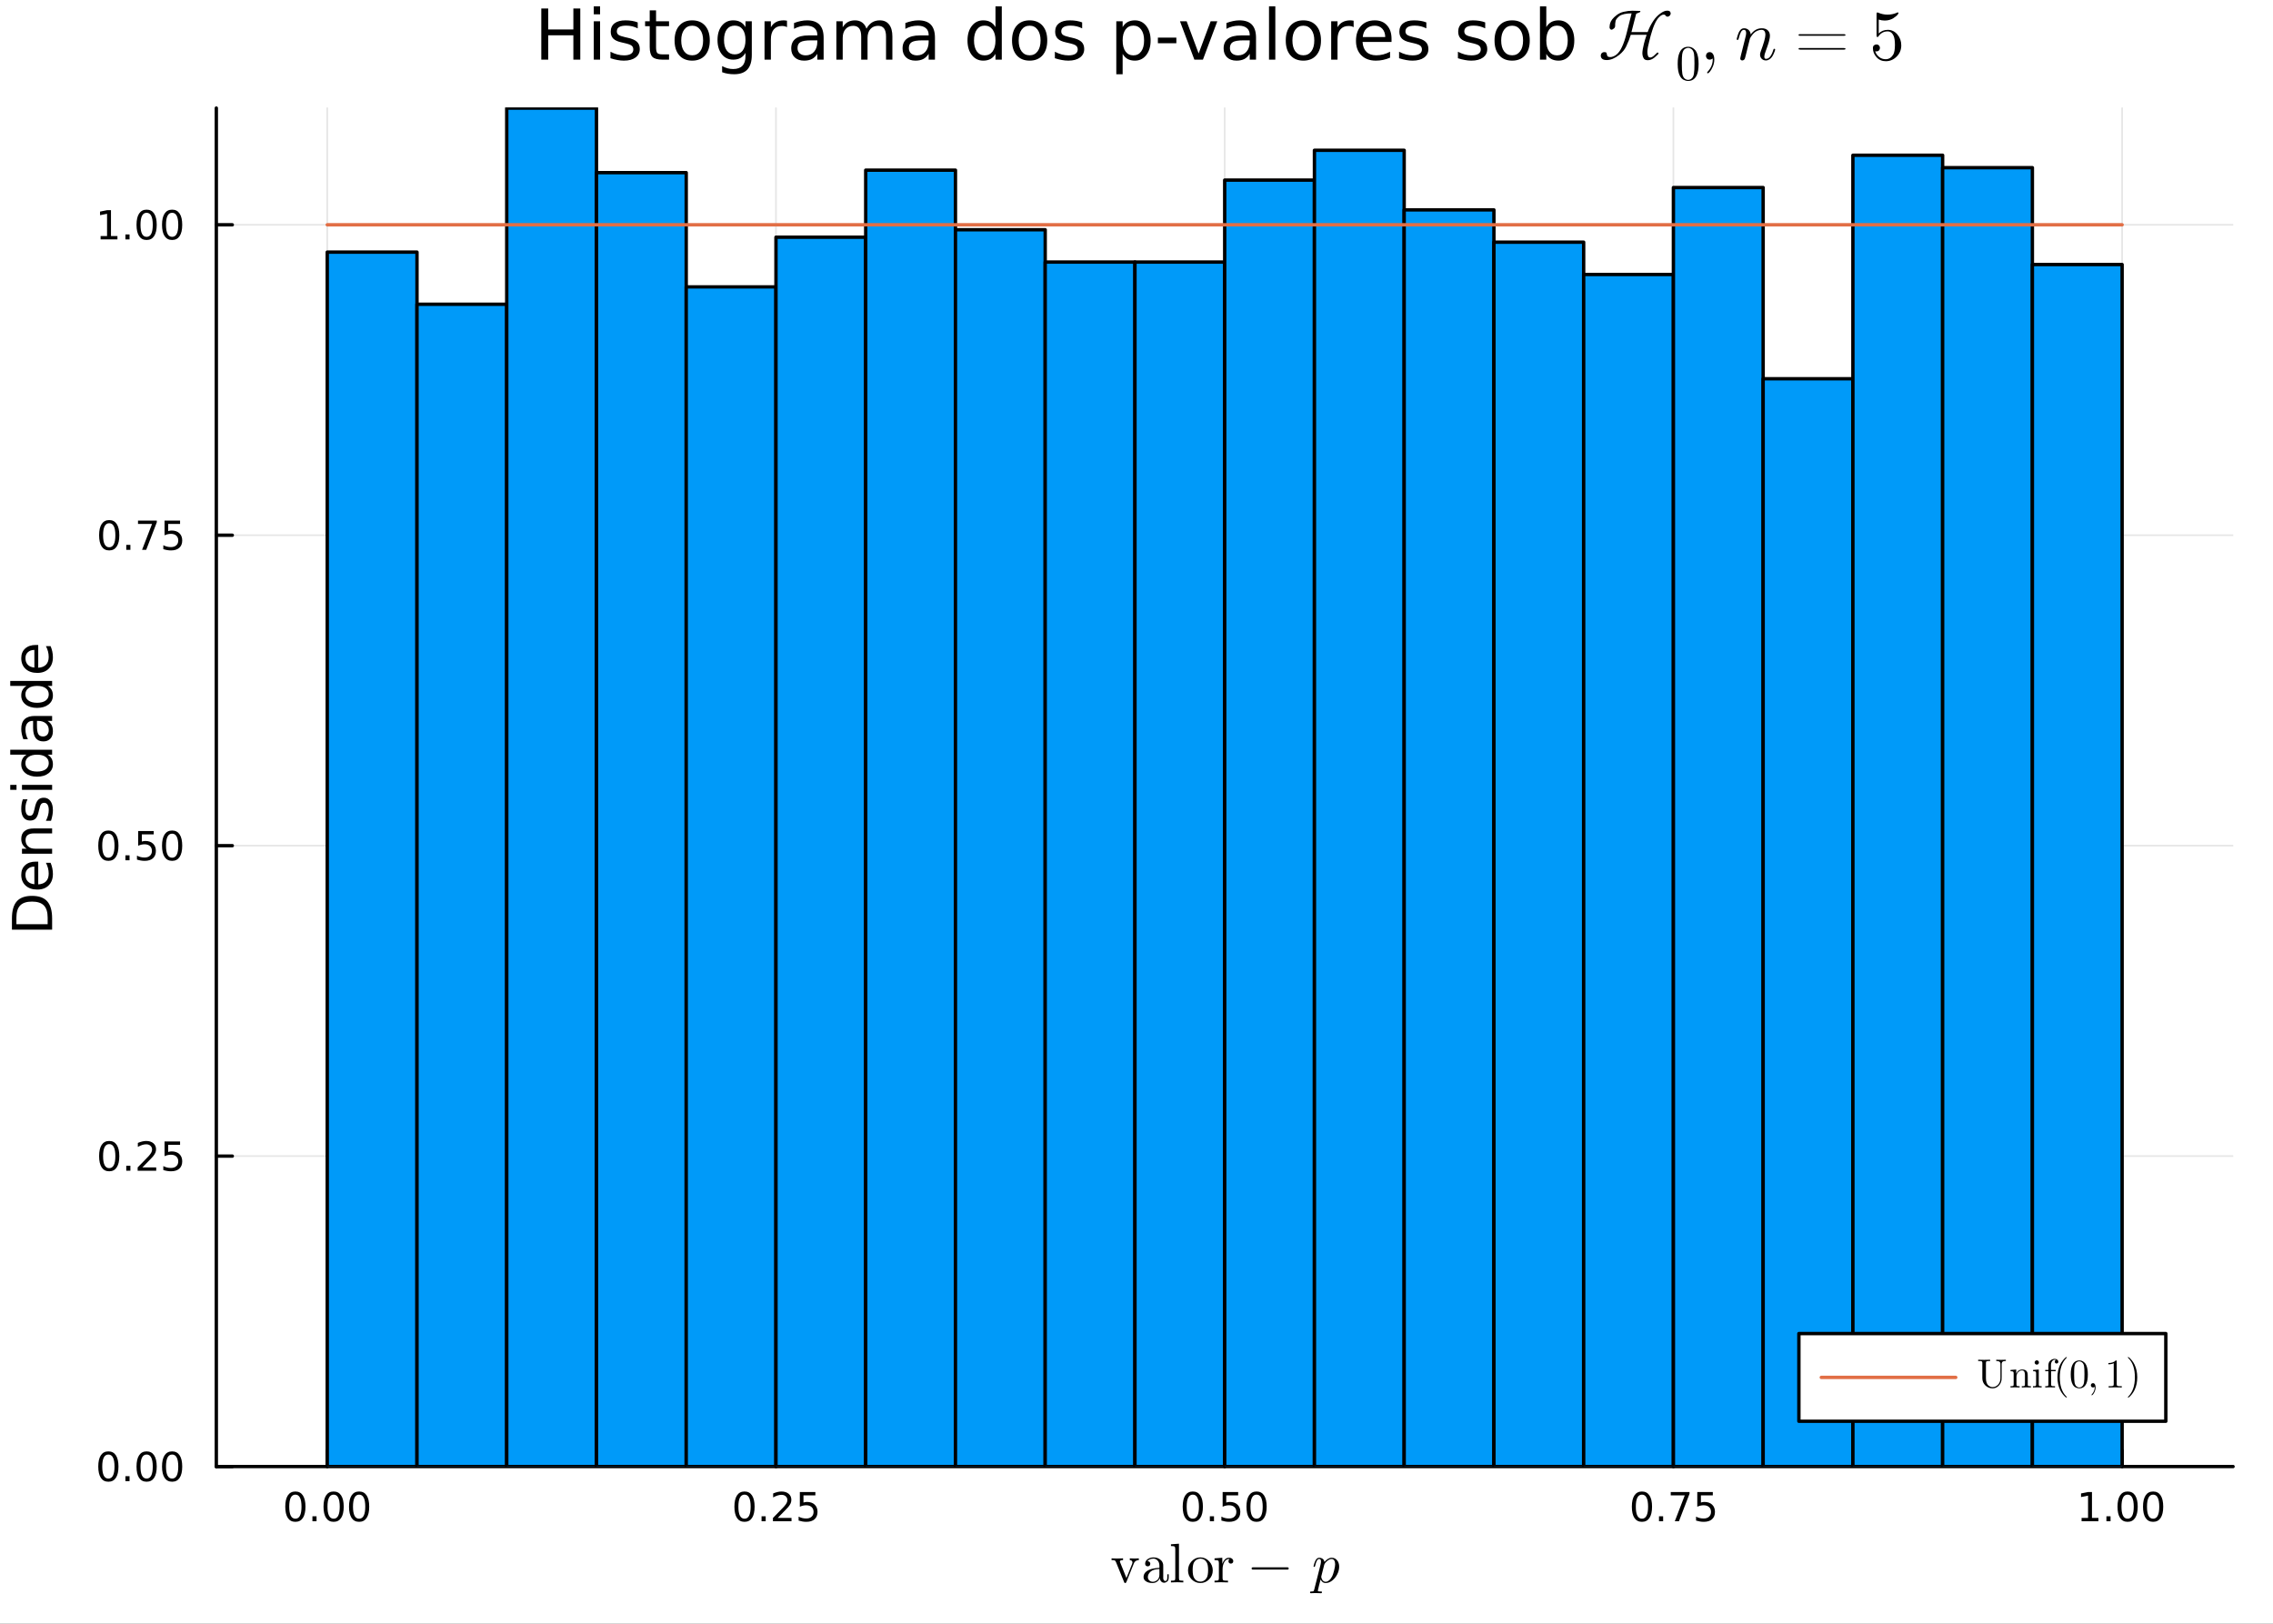 <?xml version="1.0" encoding="utf-8"?>
<svg xmlns="http://www.w3.org/2000/svg" xmlns:xlink="http://www.w3.org/1999/xlink" width="672" height="480" viewBox="0 0 2688 1920">
<rect x="0" y="0" width="2688" height="1920" fill="#333333" stroke="none"/>
<defs>
  <clipPath id="clip690">
    <rect x="0" y="0" width="2688" height="1920"/>
  </clipPath>
</defs>
<path clip-path="url(#clip690)" d="M0 1920 L2688 1920 L2688 0 L0 0  Z" fill="#ffffff" fill-rule="evenodd" fill-opacity="1"/>
<defs>
  <clipPath id="clip691">
    <rect x="537" y="0" width="1883" height="1883"/>
  </clipPath>
</defs>
<path clip-path="url(#clip690)" d="M255.816 1734.12 L2640.76 1734.12 L2640.76 127.792 L255.816 127.792  Z" fill="#ffffff" fill-rule="evenodd" fill-opacity="1"/>
<defs>
  <clipPath id="clip692">
    <rect x="255" y="127" width="2386" height="1607"/>
  </clipPath>
</defs>
<polyline clip-path="url(#clip692)" style="stroke:#000000; stroke-linecap:round; stroke-linejoin:round; stroke-width:2; stroke-opacity:0.1; fill:none" points="386.992,1734.12 386.992,127.792 "/>
<polyline clip-path="url(#clip692)" style="stroke:#000000; stroke-linecap:round; stroke-linejoin:round; stroke-width:2; stroke-opacity:0.1; fill:none" points="917.639,1734.12 917.639,127.792 "/>
<polyline clip-path="url(#clip692)" style="stroke:#000000; stroke-linecap:round; stroke-linejoin:round; stroke-width:2; stroke-opacity:0.1; fill:none" points="1448.29,1734.12 1448.29,127.792 "/>
<polyline clip-path="url(#clip692)" style="stroke:#000000; stroke-linecap:round; stroke-linejoin:round; stroke-width:2; stroke-opacity:0.1; fill:none" points="1978.93,1734.12 1978.93,127.792 "/>
<polyline clip-path="url(#clip692)" style="stroke:#000000; stroke-linecap:round; stroke-linejoin:round; stroke-width:2; stroke-opacity:0.1; fill:none" points="2509.58,1734.12 2509.58,127.792 "/>
<polyline clip-path="url(#clip692)" style="stroke:#000000; stroke-linecap:round; stroke-linejoin:round; stroke-width:2; stroke-opacity:0.1; fill:none" points="255.816,1734.12 2640.76,1734.12 "/>
<polyline clip-path="url(#clip692)" style="stroke:#000000; stroke-linecap:round; stroke-linejoin:round; stroke-width:2; stroke-opacity:0.1; fill:none" points="255.816,1367.04 2640.76,1367.04 "/>
<polyline clip-path="url(#clip692)" style="stroke:#000000; stroke-linecap:round; stroke-linejoin:round; stroke-width:2; stroke-opacity:0.1; fill:none" points="255.816,999.965 2640.76,999.965 "/>
<polyline clip-path="url(#clip692)" style="stroke:#000000; stroke-linecap:round; stroke-linejoin:round; stroke-width:2; stroke-opacity:0.1; fill:none" points="255.816,632.889 2640.76,632.889 "/>
<polyline clip-path="url(#clip692)" style="stroke:#000000; stroke-linecap:round; stroke-linejoin:round; stroke-width:2; stroke-opacity:0.1; fill:none" points="255.816,265.813 2640.76,265.813 "/>
<polyline clip-path="url(#clip690)" style="stroke:#000000; stroke-linecap:round; stroke-linejoin:round; stroke-width:4; stroke-opacity:1; fill:none" points="255.816,1734.12 2640.76,1734.12 "/>
<polyline clip-path="url(#clip690)" style="stroke:#000000; stroke-linecap:round; stroke-linejoin:round; stroke-width:4; stroke-opacity:1; fill:none" points="386.992,1734.12 386.992,1715.22 "/>
<polyline clip-path="url(#clip690)" style="stroke:#000000; stroke-linecap:round; stroke-linejoin:round; stroke-width:4; stroke-opacity:1; fill:none" points="917.639,1734.12 917.639,1715.22 "/>
<polyline clip-path="url(#clip690)" style="stroke:#000000; stroke-linecap:round; stroke-linejoin:round; stroke-width:4; stroke-opacity:1; fill:none" points="1448.29,1734.12 1448.29,1715.22 "/>
<polyline clip-path="url(#clip690)" style="stroke:#000000; stroke-linecap:round; stroke-linejoin:round; stroke-width:4; stroke-opacity:1; fill:none" points="1978.93,1734.12 1978.93,1715.22 "/>
<polyline clip-path="url(#clip690)" style="stroke:#000000; stroke-linecap:round; stroke-linejoin:round; stroke-width:4; stroke-opacity:1; fill:none" points="2509.58,1734.12 2509.58,1715.22 "/>
<path clip-path="url(#clip690)" d="M349.296 1767.34 Q345.685 1767.34 343.856 1770.9 Q342.05 1774.45 342.05 1781.58 Q342.05 1788.68 343.856 1792.25 Q345.685 1795.79 349.296 1795.79 Q352.93 1795.79 354.735 1792.25 Q356.564 1788.68 356.564 1781.58 Q356.564 1774.45 354.735 1770.9 Q352.93 1767.34 349.296 1767.34 M349.296 1763.64 Q355.106 1763.64 358.161 1768.24 Q361.24 1772.83 361.24 1781.58 Q361.24 1790.3 358.161 1794.91 Q355.106 1799.49 349.296 1799.49 Q343.486 1799.49 340.407 1794.91 Q337.351 1790.3 337.351 1781.58 Q337.351 1772.83 340.407 1768.24 Q343.486 1763.64 349.296 1763.64 Z" fill="#000000" fill-rule="nonzero" fill-opacity="1" /><path clip-path="url(#clip690)" d="M369.458 1792.94 L374.342 1792.94 L374.342 1798.82 L369.458 1798.82 L369.458 1792.94 Z" fill="#000000" fill-rule="nonzero" fill-opacity="1" /><path clip-path="url(#clip690)" d="M394.527 1767.34 Q390.916 1767.34 389.087 1770.9 Q387.282 1774.45 387.282 1781.58 Q387.282 1788.68 389.087 1792.25 Q390.916 1795.79 394.527 1795.79 Q398.161 1795.79 399.967 1792.25 Q401.795 1788.68 401.795 1781.58 Q401.795 1774.45 399.967 1770.9 Q398.161 1767.34 394.527 1767.34 M394.527 1763.64 Q400.337 1763.64 403.393 1768.24 Q406.471 1772.83 406.471 1781.58 Q406.471 1790.3 403.393 1794.91 Q400.337 1799.49 394.527 1799.49 Q388.717 1799.49 385.638 1794.91 Q382.583 1790.3 382.583 1781.58 Q382.583 1772.83 385.638 1768.24 Q388.717 1763.64 394.527 1763.64 Z" fill="#000000" fill-rule="nonzero" fill-opacity="1" /><path clip-path="url(#clip690)" d="M424.689 1767.34 Q421.078 1767.34 419.249 1770.9 Q417.443 1774.45 417.443 1781.58 Q417.443 1788.68 419.249 1792.25 Q421.078 1795.79 424.689 1795.79 Q428.323 1795.79 430.129 1792.25 Q431.957 1788.68 431.957 1781.58 Q431.957 1774.45 430.129 1770.9 Q428.323 1767.34 424.689 1767.34 M424.689 1763.64 Q430.499 1763.64 433.554 1768.24 Q436.633 1772.83 436.633 1781.58 Q436.633 1790.3 433.554 1794.91 Q430.499 1799.49 424.689 1799.49 Q418.879 1799.49 415.8 1794.91 Q412.744 1790.3 412.744 1781.58 Q412.744 1772.83 415.8 1768.24 Q418.879 1763.64 424.689 1763.64 Z" fill="#000000" fill-rule="nonzero" fill-opacity="1" /><path clip-path="url(#clip690)" d="M880.44 1767.34 Q876.829 1767.34 875.001 1770.9 Q873.195 1774.45 873.195 1781.58 Q873.195 1788.68 875.001 1792.25 Q876.829 1795.79 880.44 1795.79 Q884.075 1795.79 885.88 1792.25 Q887.709 1788.68 887.709 1781.58 Q887.709 1774.45 885.88 1770.9 Q884.075 1767.34 880.44 1767.34 M880.44 1763.64 Q886.25 1763.64 889.306 1768.24 Q892.385 1772.83 892.385 1781.58 Q892.385 1790.3 889.306 1794.91 Q886.25 1799.49 880.44 1799.49 Q874.63 1799.49 871.551 1794.91 Q868.496 1790.3 868.496 1781.58 Q868.496 1772.83 871.551 1768.24 Q874.63 1763.64 880.44 1763.64 Z" fill="#000000" fill-rule="nonzero" fill-opacity="1" /><path clip-path="url(#clip690)" d="M900.602 1792.94 L905.486 1792.94 L905.486 1798.82 L900.602 1798.82 L900.602 1792.94 Z" fill="#000000" fill-rule="nonzero" fill-opacity="1" /><path clip-path="url(#clip690)" d="M919.699 1794.89 L936.019 1794.89 L936.019 1798.82 L914.074 1798.82 L914.074 1794.89 Q916.736 1792.13 921.32 1787.5 Q925.926 1782.85 927.107 1781.51 Q929.352 1778.98 930.232 1777.25 Q931.134 1775.49 931.134 1773.8 Q931.134 1771.04 929.19 1769.31 Q927.269 1767.57 924.167 1767.57 Q921.968 1767.57 919.514 1768.34 Q917.084 1769.1 914.306 1770.65 L914.306 1765.93 Q917.13 1764.79 919.584 1764.21 Q922.037 1763.64 924.074 1763.64 Q929.445 1763.64 932.639 1766.32 Q935.834 1769.01 935.834 1773.5 Q935.834 1775.63 935.023 1777.55 Q934.236 1779.45 932.13 1782.04 Q931.551 1782.71 928.449 1785.93 Q925.347 1789.12 919.699 1794.89 Z" fill="#000000" fill-rule="nonzero" fill-opacity="1" /><path clip-path="url(#clip690)" d="M945.88 1764.26 L964.236 1764.26 L964.236 1768.2 L950.162 1768.2 L950.162 1776.67 Q951.181 1776.32 952.199 1776.16 Q953.218 1775.97 954.236 1775.97 Q960.023 1775.97 963.403 1779.15 Q966.782 1782.32 966.782 1787.73 Q966.782 1793.31 963.31 1796.41 Q959.838 1799.49 953.519 1799.49 Q951.343 1799.49 949.074 1799.12 Q946.829 1798.75 944.421 1798.01 L944.421 1793.31 Q946.505 1794.45 948.727 1795 Q950.949 1795.56 953.426 1795.56 Q957.431 1795.56 959.769 1793.45 Q962.107 1791.34 962.107 1787.73 Q962.107 1784.12 959.769 1782.02 Q957.431 1779.91 953.426 1779.91 Q951.551 1779.91 949.676 1780.33 Q947.824 1780.74 945.88 1781.62 L945.88 1764.26 Z" fill="#000000" fill-rule="nonzero" fill-opacity="1" /><path clip-path="url(#clip690)" d="M1410.59 1767.34 Q1406.98 1767.34 1405.15 1770.9 Q1403.34 1774.45 1403.34 1781.58 Q1403.34 1788.68 1405.15 1792.25 Q1406.98 1795.79 1410.59 1795.79 Q1414.22 1795.79 1416.03 1792.25 Q1417.86 1788.68 1417.86 1781.58 Q1417.86 1774.45 1416.03 1770.9 Q1414.22 1767.34 1410.59 1767.34 M1410.59 1763.64 Q1416.4 1763.64 1419.46 1768.24 Q1422.53 1772.83 1422.53 1781.58 Q1422.53 1790.3 1419.46 1794.91 Q1416.4 1799.49 1410.59 1799.49 Q1404.78 1799.49 1401.7 1794.91 Q1398.65 1790.3 1398.65 1781.58 Q1398.65 1772.83 1401.7 1768.24 Q1404.78 1763.64 1410.59 1763.64 Z" fill="#000000" fill-rule="nonzero" fill-opacity="1" /><path clip-path="url(#clip690)" d="M1430.75 1792.94 L1435.64 1792.94 L1435.64 1798.82 L1430.75 1798.82 L1430.75 1792.94 Z" fill="#000000" fill-rule="nonzero" fill-opacity="1" /><path clip-path="url(#clip690)" d="M1445.87 1764.26 L1464.22 1764.26 L1464.22 1768.2 L1450.15 1768.2 L1450.15 1776.67 Q1451.17 1776.32 1452.19 1776.16 Q1453.21 1775.97 1454.22 1775.97 Q1460.01 1775.97 1463.39 1779.15 Q1466.77 1782.32 1466.77 1787.73 Q1466.77 1793.31 1463.3 1796.41 Q1459.83 1799.49 1453.51 1799.49 Q1451.33 1799.49 1449.06 1799.12 Q1446.82 1798.75 1444.41 1798.01 L1444.41 1793.31 Q1446.49 1794.45 1448.71 1795 Q1450.94 1795.56 1453.41 1795.56 Q1457.42 1795.56 1459.76 1793.45 Q1462.09 1791.34 1462.09 1787.73 Q1462.09 1784.12 1459.76 1782.02 Q1457.42 1779.91 1453.41 1779.91 Q1451.54 1779.91 1449.66 1780.33 Q1447.81 1780.74 1445.87 1781.62 L1445.87 1764.26 Z" fill="#000000" fill-rule="nonzero" fill-opacity="1" /><path clip-path="url(#clip690)" d="M1485.98 1767.34 Q1482.37 1767.34 1480.54 1770.9 Q1478.74 1774.45 1478.74 1781.58 Q1478.74 1788.68 1480.54 1792.25 Q1482.37 1795.79 1485.98 1795.79 Q1489.62 1795.79 1491.42 1792.25 Q1493.25 1788.68 1493.25 1781.58 Q1493.25 1774.45 1491.42 1770.9 Q1489.62 1767.34 1485.98 1767.34 M1485.98 1763.64 Q1491.79 1763.64 1494.85 1768.24 Q1497.93 1772.83 1497.93 1781.58 Q1497.93 1790.3 1494.85 1794.91 Q1491.79 1799.49 1485.98 1799.49 Q1480.17 1799.49 1477.09 1794.91 Q1474.04 1790.3 1474.04 1781.58 Q1474.04 1772.83 1477.09 1768.24 Q1480.17 1763.64 1485.98 1763.64 Z" fill="#000000" fill-rule="nonzero" fill-opacity="1" /><path clip-path="url(#clip690)" d="M1941.73 1767.34 Q1938.12 1767.34 1936.29 1770.9 Q1934.49 1774.45 1934.49 1781.58 Q1934.49 1788.68 1936.29 1792.25 Q1938.12 1795.79 1941.73 1795.79 Q1945.37 1795.79 1947.17 1792.25 Q1949 1788.68 1949 1781.58 Q1949 1774.45 1947.17 1770.9 Q1945.37 1767.34 1941.73 1767.34 M1941.73 1763.64 Q1947.54 1763.64 1950.6 1768.24 Q1953.68 1772.83 1953.68 1781.58 Q1953.68 1790.3 1950.6 1794.91 Q1947.54 1799.49 1941.73 1799.49 Q1935.92 1799.49 1932.85 1794.91 Q1929.79 1790.3 1929.79 1781.58 Q1929.79 1772.83 1932.85 1768.24 Q1935.92 1763.64 1941.73 1763.64 Z" fill="#000000" fill-rule="nonzero" fill-opacity="1" /><path clip-path="url(#clip690)" d="M1961.9 1792.94 L1966.78 1792.94 L1966.78 1798.82 L1961.9 1798.82 L1961.9 1792.94 Z" fill="#000000" fill-rule="nonzero" fill-opacity="1" /><path clip-path="url(#clip690)" d="M1975.78 1764.26 L1998.01 1764.26 L1998.01 1766.25 L1985.46 1798.82 L1980.58 1798.82 L1992.38 1768.2 L1975.78 1768.2 L1975.78 1764.26 Z" fill="#000000" fill-rule="nonzero" fill-opacity="1" /><path clip-path="url(#clip690)" d="M2007.17 1764.26 L2025.53 1764.26 L2025.53 1768.2 L2011.46 1768.2 L2011.46 1776.67 Q2012.47 1776.32 2013.49 1776.16 Q2014.51 1775.97 2015.53 1775.97 Q2021.32 1775.97 2024.7 1779.15 Q2028.08 1782.32 2028.08 1787.73 Q2028.08 1793.31 2024.6 1796.41 Q2021.13 1799.49 2014.81 1799.49 Q2012.64 1799.49 2010.37 1799.12 Q2008.12 1798.75 2005.72 1798.01 L2005.72 1793.31 Q2007.8 1794.45 2010.02 1795 Q2012.24 1795.56 2014.72 1795.56 Q2018.72 1795.56 2021.06 1793.45 Q2023.4 1791.34 2023.4 1787.73 Q2023.4 1784.12 2021.06 1782.02 Q2018.72 1779.91 2014.72 1779.91 Q2012.84 1779.91 2010.97 1780.33 Q2009.12 1780.74 2007.17 1781.62 L2007.17 1764.26 Z" fill="#000000" fill-rule="nonzero" fill-opacity="1" /><path clip-path="url(#clip690)" d="M2461.65 1794.89 L2469.29 1794.89 L2469.29 1768.52 L2460.98 1770.19 L2460.98 1765.93 L2469.24 1764.26 L2473.92 1764.26 L2473.92 1794.89 L2481.56 1794.89 L2481.56 1798.82 L2461.65 1798.82 L2461.65 1794.89 Z" fill="#000000" fill-rule="nonzero" fill-opacity="1" /><path clip-path="url(#clip690)" d="M2491 1792.94 L2495.89 1792.94 L2495.89 1798.82 L2491 1798.82 L2491 1792.94 Z" fill="#000000" fill-rule="nonzero" fill-opacity="1" /><path clip-path="url(#clip690)" d="M2516.07 1767.34 Q2512.46 1767.34 2510.63 1770.9 Q2508.83 1774.45 2508.83 1781.58 Q2508.83 1788.68 2510.63 1792.25 Q2512.46 1795.79 2516.07 1795.79 Q2519.71 1795.79 2521.51 1792.25 Q2523.34 1788.68 2523.34 1781.58 Q2523.34 1774.45 2521.51 1770.9 Q2519.71 1767.34 2516.07 1767.34 M2516.07 1763.64 Q2521.88 1763.64 2524.94 1768.24 Q2528.02 1772.83 2528.02 1781.58 Q2528.02 1790.3 2524.94 1794.91 Q2521.88 1799.49 2516.07 1799.49 Q2510.26 1799.49 2507.18 1794.91 Q2504.13 1790.3 2504.13 1781.58 Q2504.13 1772.83 2507.18 1768.24 Q2510.26 1763.64 2516.07 1763.64 Z" fill="#000000" fill-rule="nonzero" fill-opacity="1" /><path clip-path="url(#clip690)" d="M2546.23 1767.34 Q2542.62 1767.34 2540.8 1770.9 Q2538.99 1774.45 2538.99 1781.58 Q2538.99 1788.68 2540.8 1792.25 Q2542.62 1795.79 2546.23 1795.79 Q2549.87 1795.79 2551.67 1792.25 Q2553.5 1788.68 2553.5 1781.58 Q2553.5 1774.45 2551.67 1770.9 Q2549.87 1767.34 2546.23 1767.34 M2546.23 1763.64 Q2552.05 1763.64 2555.1 1768.24 Q2558.18 1772.83 2558.18 1781.58 Q2558.18 1790.3 2555.1 1794.91 Q2552.05 1799.49 2546.23 1799.49 Q2540.42 1799.49 2537.35 1794.91 Q2534.29 1790.3 2534.29 1781.58 Q2534.29 1772.83 2537.35 1768.24 Q2540.42 1763.64 2546.23 1763.64 Z" fill="#000000" fill-rule="nonzero" fill-opacity="1" /><path clip-path="url(#clip690)" d="M1314.5 1844.74 L1314.5 1842.68 Q1317.47 1842.87 1320.91 1842.87 Q1322.17 1842.87 1328.1 1842.68 L1328.1 1844.74 Q1324.33 1844.74 1324.33 1846.45 Q1324.33 1846.7 1324.71 1847.57 L1332.12 1865.96 L1338.85 1849.15 Q1339.24 1848.02 1339.24 1847.57 Q1339.24 1846.45 1338.47 1845.64 Q1337.72 1844.8 1336.08 1844.74 L1336.08 1842.68 Q1339.43 1842.87 1341.81 1842.87 Q1344.52 1842.87 1346.74 1842.68 L1346.74 1844.74 Q1344.78 1844.74 1343.39 1845.64 Q1342.01 1846.51 1341.56 1847.28 Q1341.14 1848.02 1340.69 1849.15 L1332.06 1870.6 Q1331.54 1871.86 1330.67 1871.86 Q1330.09 1871.86 1329.83 1871.6 Q1329.61 1871.37 1329.29 1870.6 L1319.79 1847.19 Q1319.14 1845.55 1318.3 1845.16 Q1317.47 1844.74 1314.5 1844.74 Z" fill="#000000" fill-rule="nonzero" fill-opacity="1" /><path clip-path="url(#clip690)" d="M1352.34 1864.84 Q1352.34 1859.23 1358.94 1856.27 Q1362.9 1854.37 1371.08 1853.89 L1371.08 1851.47 Q1371.08 1847.38 1368.92 1845.22 Q1366.8 1843.03 1364.09 1843.03 Q1359.26 1843.03 1356.94 1846.06 Q1358.91 1846.12 1359.62 1847.12 Q1360.33 1848.09 1360.33 1849.09 Q1360.33 1850.41 1359.49 1851.28 Q1358.68 1852.12 1357.3 1852.12 Q1355.98 1852.12 1355.11 1851.31 Q1354.24 1850.47 1354.24 1849.02 Q1354.24 1845.8 1357.14 1843.68 Q1360.07 1841.55 1364.22 1841.55 Q1369.63 1841.55 1373.24 1845.19 Q1374.37 1846.32 1374.91 1847.77 Q1375.49 1849.22 1375.56 1850.18 Q1375.62 1851.12 1375.62 1852.98 L1375.62 1866.16 Q1375.62 1866.54 1375.75 1867.19 Q1375.88 1867.83 1376.46 1868.67 Q1377.07 1869.47 1378.07 1869.47 Q1380.45 1869.47 1380.42 1865.26 L1380.42 1861.55 L1382.1 1861.55 L1382.1 1865.26 Q1382.1 1868.77 1380.23 1870.15 Q1378.39 1871.5 1376.69 1871.5 Q1374.5 1871.5 1373.11 1869.89 Q1371.73 1868.28 1371.53 1866.09 Q1370.53 1868.6 1368.25 1870.25 Q1365.99 1871.86 1362.9 1871.86 Q1360.52 1871.86 1358.26 1871.25 Q1356.04 1870.67 1354.17 1869.02 Q1352.34 1867.35 1352.34 1864.84 M1357.43 1864.77 Q1357.43 1867.22 1359.17 1868.8 Q1360.91 1870.38 1363.35 1870.38 Q1366.12 1870.38 1368.6 1868.25 Q1371.08 1866.09 1371.08 1861.87 L1371.08 1855.27 Q1363.77 1855.53 1360.58 1858.46 Q1357.43 1861.36 1357.43 1864.77 Z" fill="#000000" fill-rule="nonzero" fill-opacity="1" /><path clip-path="url(#clip690)" d="M1384.74 1871.12 L1384.74 1869.09 Q1388.25 1869.09 1389.05 1868.67 Q1389.86 1868.22 1389.86 1866.09 L1389.86 1831.79 Q1389.86 1829.35 1388.99 1828.73 Q1388.15 1828.12 1384.74 1828.12 L1384.74 1826.06 L1394.21 1825.35 L1394.21 1866.09 Q1394.21 1868.22 1395.04 1868.67 Q1395.88 1869.09 1399.36 1869.09 L1399.36 1871.12 Q1398.55 1871.12 1396.88 1871.05 Q1395.2 1870.99 1393.98 1870.96 Q1392.76 1870.92 1392.05 1870.92 Q1391.28 1870.92 1384.74 1871.12 Z" fill="#000000" fill-rule="nonzero" fill-opacity="1" /><path clip-path="url(#clip690)" d="M1409.28 1867.57 Q1404.94 1863.26 1404.94 1857.01 Q1404.94 1850.73 1409.19 1846.16 Q1413.47 1841.55 1419.59 1841.55 Q1425.58 1841.55 1429.86 1846.12 Q1434.18 1850.67 1434.18 1857.01 Q1434.18 1863.23 1429.83 1867.54 Q1425.52 1871.86 1419.53 1871.86 Q1413.66 1871.86 1409.28 1867.57 M1410.41 1856.46 Q1410.41 1862.87 1412.09 1865.77 Q1414.66 1870.18 1419.59 1870.18 Q1422.04 1870.18 1424.07 1868.86 Q1426.13 1867.54 1427.25 1865.32 Q1428.7 1862.42 1428.7 1856.46 Q1428.7 1850.12 1426.97 1847.32 Q1424.39 1843.03 1419.53 1843.03 Q1417.4 1843.03 1415.31 1844.16 Q1413.25 1845.26 1411.99 1847.45 Q1410.41 1850.34 1410.41 1856.46 Z" fill="#000000" fill-rule="nonzero" fill-opacity="1" /><path clip-path="url(#clip690)" d="M1436.28 1871.12 L1436.28 1869.09 Q1439.79 1869.09 1440.6 1868.67 Q1441.43 1868.22 1441.43 1866.09 L1441.43 1848.41 Q1441.43 1845.96 1440.56 1845.35 Q1439.73 1844.74 1436.28 1844.74 L1436.28 1842.68 L1445.46 1841.97 L1445.46 1849.22 Q1446.39 1846.38 1448.36 1844.19 Q1450.35 1841.97 1453.57 1841.97 Q1455.7 1841.97 1457.05 1843.16 Q1458.44 1844.35 1458.44 1846 Q1458.44 1847.45 1457.54 1848.19 Q1456.67 1848.89 1455.6 1848.89 Q1454.41 1848.89 1453.57 1848.15 Q1452.77 1847.38 1452.77 1846.06 Q1452.77 1845.26 1453.12 1844.64 Q1453.51 1844 1453.8 1843.77 Q1454.09 1843.55 1454.28 1843.48 Q1454.15 1843.42 1453.57 1843.42 Q1449.94 1843.42 1447.84 1847.06 Q1445.78 1850.67 1445.78 1855.82 L1445.78 1865.96 Q1445.78 1867.86 1446.55 1868.48 Q1447.36 1869.09 1450.8 1869.09 L1452.19 1869.09 L1452.19 1871.12 Q1449.55 1870.92 1443.82 1870.92 Q1443.01 1870.92 1441.76 1870.96 Q1440.5 1870.99 1438.86 1871.05 Q1437.21 1871.12 1436.28 1871.12 Z" fill="#000000" fill-rule="nonzero" fill-opacity="1" /><path clip-path="url(#clip690)" d="M1523.64 1853.69 Q1524.03 1854.08 1524.03 1854.63 Q1524.03 1855.17 1523.64 1855.56 Q1523.25 1855.95 1522.71 1855.95 L1481.42 1855.95 Q1480.87 1855.95 1480.49 1855.56 Q1480.1 1855.17 1480.1 1854.63 Q1480.1 1854.08 1480.49 1853.69 Q1480.87 1853.31 1481.42 1853.31 L1522.71 1853.31 Q1523.25 1853.31 1523.64 1853.69 Z" fill="#000000" fill-rule="nonzero" fill-opacity="1" /><path clip-path="url(#clip690)" d="M1583.67 1852.5 Q1583.67 1857.2 1581.29 1861.74 Q1578.94 1866.29 1575.24 1869.09 Q1571.53 1871.86 1567.76 1871.86 Q1565.51 1871.86 1564 1870.63 Q1562.51 1869.38 1561.71 1867.61 Q1561.1 1869.8 1559.78 1875.05 Q1558.46 1880.3 1558.46 1880.81 Q1558.46 1881.1 1558.52 1881.23 Q1558.58 1881.36 1558.87 1881.52 Q1559.16 1881.71 1559.87 1881.78 Q1560.58 1881.87 1561.77 1881.87 Q1562.39 1881.87 1562.61 1881.87 Q1562.87 1881.91 1563.09 1882.07 Q1563.35 1882.23 1563.35 1882.58 Q1563.35 1883.9 1562.16 1883.9 Q1561.1 1883.9 1558.91 1883.81 Q1556.72 1883.71 1555.62 1883.71 Q1554.69 1883.71 1552.82 1883.81 Q1550.95 1883.9 1550.08 1883.9 Q1549.21 1883.9 1549.21 1883.13 Q1549.21 1882.68 1549.34 1882.39 Q1549.44 1882.13 1549.7 1882 Q1549.95 1881.91 1550.18 1881.87 Q1550.37 1881.87 1550.76 1881.87 Q1552.24 1881.87 1552.88 1881.62 Q1553.53 1881.39 1553.75 1880.91 Q1554.01 1880.46 1554.3 1879.17 L1561.71 1849.8 Q1562.16 1847.83 1562.16 1846.45 Q1562.16 1844.71 1561.61 1844.06 Q1561.06 1843.42 1560.1 1843.42 Q1558.42 1843.42 1557.33 1845.42 Q1556.23 1847.41 1555.3 1851.28 Q1555.01 1852.34 1554.82 1852.57 Q1554.66 1852.79 1554.17 1852.79 Q1553.37 1852.76 1553.37 1852.12 Q1553.37 1851.95 1553.63 1850.92 Q1553.88 1849.86 1554.37 1848.31 Q1554.88 1846.74 1555.43 1845.74 Q1555.75 1845.06 1556.04 1844.61 Q1556.33 1844.16 1556.91 1843.45 Q1557.52 1842.74 1558.39 1842.36 Q1559.26 1841.97 1560.32 1841.97 Q1562.39 1841.97 1564.09 1843.19 Q1565.8 1844.42 1566.25 1846.9 Q1568.09 1844.74 1570.34 1843.36 Q1572.59 1841.97 1574.88 1841.97 Q1578.68 1841.97 1581.16 1844.93 Q1583.67 1847.86 1583.67 1852.5 M1578.91 1849.6 Q1578.91 1846.67 1577.78 1845.06 Q1576.68 1843.42 1574.69 1843.42 Q1572.21 1843.42 1569.34 1845.93 Q1566.51 1848.31 1565.93 1850.54 L1562.67 1863.45 L1562.48 1864.51 Q1562.48 1864.71 1562.58 1865.29 Q1562.71 1865.83 1563.06 1866.74 Q1563.45 1867.64 1563.96 1868.44 Q1564.51 1869.22 1565.48 1869.8 Q1566.48 1870.38 1567.7 1870.38 Q1569.66 1870.38 1571.79 1868.64 Q1573.95 1866.9 1575.56 1863.61 Q1576.56 1861.49 1577.72 1856.91 Q1578.91 1852.31 1578.91 1849.6 Z" fill="#000000" fill-rule="nonzero" fill-opacity="1" /><polyline clip-path="url(#clip690)" style="stroke:#000000; stroke-linecap:round; stroke-linejoin:round; stroke-width:4; stroke-opacity:1; fill:none" points="255.816,1734.12 255.816,127.792 "/>
<polyline clip-path="url(#clip690)" style="stroke:#000000; stroke-linecap:round; stroke-linejoin:round; stroke-width:4; stroke-opacity:1; fill:none" points="255.816,1734.12 274.714,1734.12 "/>
<polyline clip-path="url(#clip690)" style="stroke:#000000; stroke-linecap:round; stroke-linejoin:round; stroke-width:4; stroke-opacity:1; fill:none" points="255.816,1367.04 274.714,1367.04 "/>
<polyline clip-path="url(#clip690)" style="stroke:#000000; stroke-linecap:round; stroke-linejoin:round; stroke-width:4; stroke-opacity:1; fill:none" points="255.816,999.965 274.714,999.965 "/>
<polyline clip-path="url(#clip690)" style="stroke:#000000; stroke-linecap:round; stroke-linejoin:round; stroke-width:4; stroke-opacity:1; fill:none" points="255.816,632.889 274.714,632.889 "/>
<polyline clip-path="url(#clip690)" style="stroke:#000000; stroke-linecap:round; stroke-linejoin:round; stroke-width:4; stroke-opacity:1; fill:none" points="255.816,265.813 274.714,265.813 "/>
<path clip-path="url(#clip690)" d="M128.159 1719.92 Q124.548 1719.92 122.719 1723.48 Q120.913 1727.02 120.913 1734.15 Q120.913 1741.26 122.719 1744.82 Q124.548 1748.36 128.159 1748.36 Q131.793 1748.36 133.599 1744.82 Q135.427 1741.26 135.427 1734.15 Q135.427 1727.02 133.599 1723.48 Q131.793 1719.92 128.159 1719.92 M128.159 1716.21 Q133.969 1716.21 137.025 1720.82 Q140.103 1725.4 140.103 1734.15 Q140.103 1742.88 137.025 1747.48 Q133.969 1752.07 128.159 1752.07 Q122.349 1752.07 119.27 1747.48 Q116.214 1742.88 116.214 1734.15 Q116.214 1725.4 119.27 1720.82 Q122.349 1716.21 128.159 1716.21 Z" fill="#000000" fill-rule="nonzero" fill-opacity="1" /><path clip-path="url(#clip690)" d="M148.321 1745.52 L153.205 1745.52 L153.205 1751.4 L148.321 1751.4 L148.321 1745.52 Z" fill="#000000" fill-rule="nonzero" fill-opacity="1" /><path clip-path="url(#clip690)" d="M173.39 1719.92 Q169.779 1719.92 167.95 1723.48 Q166.145 1727.02 166.145 1734.15 Q166.145 1741.26 167.95 1744.82 Q169.779 1748.36 173.39 1748.36 Q177.024 1748.36 178.83 1744.82 Q180.659 1741.26 180.659 1734.15 Q180.659 1727.02 178.83 1723.48 Q177.024 1719.92 173.39 1719.92 M173.39 1716.21 Q179.2 1716.21 182.256 1720.82 Q185.334 1725.4 185.334 1734.15 Q185.334 1742.88 182.256 1747.48 Q179.2 1752.07 173.39 1752.07 Q167.58 1752.07 164.501 1747.48 Q161.446 1742.88 161.446 1734.15 Q161.446 1725.4 164.501 1720.82 Q167.58 1716.21 173.39 1716.21 Z" fill="#000000" fill-rule="nonzero" fill-opacity="1" /><path clip-path="url(#clip690)" d="M203.552 1719.92 Q199.941 1719.92 198.112 1723.48 Q196.307 1727.02 196.307 1734.15 Q196.307 1741.26 198.112 1744.82 Q199.941 1748.36 203.552 1748.36 Q207.186 1748.36 208.992 1744.82 Q210.82 1741.26 210.82 1734.15 Q210.82 1727.02 208.992 1723.48 Q207.186 1719.92 203.552 1719.92 M203.552 1716.21 Q209.362 1716.21 212.418 1720.82 Q215.496 1725.4 215.496 1734.15 Q215.496 1742.88 212.418 1747.48 Q209.362 1752.07 203.552 1752.07 Q197.742 1752.07 194.663 1747.48 Q191.608 1742.88 191.608 1734.15 Q191.608 1725.4 194.663 1720.82 Q197.742 1716.21 203.552 1716.21 Z" fill="#000000" fill-rule="nonzero" fill-opacity="1" /><path clip-path="url(#clip690)" d="M129.154 1352.84 Q125.543 1352.84 123.714 1356.4 Q121.909 1359.95 121.909 1367.08 Q121.909 1374.18 123.714 1377.75 Q125.543 1381.29 129.154 1381.29 Q132.788 1381.29 134.594 1377.75 Q136.423 1374.18 136.423 1367.08 Q136.423 1359.95 134.594 1356.4 Q132.788 1352.84 129.154 1352.84 M129.154 1349.14 Q134.964 1349.14 138.02 1353.74 Q141.099 1358.33 141.099 1367.08 Q141.099 1375.8 138.02 1380.41 Q134.964 1384.99 129.154 1384.99 Q123.344 1384.99 120.265 1380.41 Q117.21 1375.8 117.21 1367.08 Q117.21 1358.33 120.265 1353.74 Q123.344 1349.14 129.154 1349.14 Z" fill="#000000" fill-rule="nonzero" fill-opacity="1" /><path clip-path="url(#clip690)" d="M149.316 1378.44 L154.2 1378.44 L154.2 1384.32 L149.316 1384.32 L149.316 1378.44 Z" fill="#000000" fill-rule="nonzero" fill-opacity="1" /><path clip-path="url(#clip690)" d="M168.413 1380.39 L184.733 1380.39 L184.733 1384.32 L162.788 1384.32 L162.788 1380.39 Q165.45 1377.63 170.034 1373 Q174.64 1368.35 175.821 1367.01 Q178.066 1364.48 178.946 1362.75 Q179.848 1360.99 179.848 1359.3 Q179.848 1356.54 177.904 1354.81 Q175.983 1353.07 172.881 1353.07 Q170.682 1353.07 168.228 1353.83 Q165.798 1354.6 163.02 1356.15 L163.02 1351.43 Q165.844 1350.29 168.297 1349.71 Q170.751 1349.14 172.788 1349.14 Q178.159 1349.14 181.353 1351.82 Q184.547 1354.51 184.547 1359 Q184.547 1361.13 183.737 1363.05 Q182.95 1364.95 180.844 1367.54 Q180.265 1368.21 177.163 1371.43 Q174.061 1374.62 168.413 1380.39 Z" fill="#000000" fill-rule="nonzero" fill-opacity="1" /><path clip-path="url(#clip690)" d="M194.594 1349.76 L212.95 1349.76 L212.95 1353.7 L198.876 1353.7 L198.876 1362.17 Q199.895 1361.82 200.913 1361.66 Q201.932 1361.47 202.95 1361.47 Q208.737 1361.47 212.117 1364.65 Q215.496 1367.82 215.496 1373.23 Q215.496 1378.81 212.024 1381.91 Q208.552 1384.99 202.233 1384.99 Q200.057 1384.99 197.788 1384.62 Q195.543 1384.25 193.135 1383.51 L193.135 1378.81 Q195.219 1379.95 197.441 1380.5 Q199.663 1381.06 202.14 1381.06 Q206.145 1381.06 208.482 1378.95 Q210.82 1376.84 210.82 1373.23 Q210.82 1369.62 208.482 1367.52 Q206.145 1365.41 202.14 1365.41 Q200.265 1365.41 198.39 1365.83 Q196.538 1366.24 194.594 1367.12 L194.594 1349.76 Z" fill="#000000" fill-rule="nonzero" fill-opacity="1" /><path clip-path="url(#clip690)" d="M128.159 985.764 Q124.548 985.764 122.719 989.328 Q120.913 992.87 120.913 1000 Q120.913 1007.11 122.719 1010.67 Q124.548 1014.21 128.159 1014.21 Q131.793 1014.21 133.599 1010.67 Q135.427 1007.11 135.427 1000 Q135.427 992.87 133.599 989.328 Q131.793 985.764 128.159 985.764 M128.159 982.06 Q133.969 982.06 137.025 986.666 Q140.103 991.25 140.103 1000 Q140.103 1008.73 137.025 1013.33 Q133.969 1017.92 128.159 1017.92 Q122.349 1017.92 119.27 1013.33 Q116.214 1008.73 116.214 1000 Q116.214 991.25 119.27 986.666 Q122.349 982.06 128.159 982.06 Z" fill="#000000" fill-rule="nonzero" fill-opacity="1" /><path clip-path="url(#clip690)" d="M148.321 1011.37 L153.205 1011.37 L153.205 1017.24 L148.321 1017.24 L148.321 1011.37 Z" fill="#000000" fill-rule="nonzero" fill-opacity="1" /><path clip-path="url(#clip690)" d="M163.436 982.685 L181.793 982.685 L181.793 986.62 L167.719 986.62 L167.719 995.092 Q168.737 994.745 169.756 994.583 Q170.774 994.398 171.793 994.398 Q177.58 994.398 180.959 997.569 Q184.339 1000.74 184.339 1006.16 Q184.339 1011.74 180.867 1014.84 Q177.395 1017.92 171.075 1017.92 Q168.899 1017.92 166.631 1017.55 Q164.385 1017.18 161.978 1016.43 L161.978 1011.74 Q164.061 1012.87 166.284 1013.43 Q168.506 1013.98 170.983 1013.98 Q174.987 1013.98 177.325 1011.87 Q179.663 1009.77 179.663 1006.16 Q179.663 1002.55 177.325 1000.44 Q174.987 998.333 170.983 998.333 Q169.108 998.333 167.233 998.75 Q165.381 999.166 163.436 1000.05 L163.436 982.685 Z" fill="#000000" fill-rule="nonzero" fill-opacity="1" /><path clip-path="url(#clip690)" d="M203.552 985.764 Q199.941 985.764 198.112 989.328 Q196.307 992.87 196.307 1000 Q196.307 1007.11 198.112 1010.67 Q199.941 1014.21 203.552 1014.21 Q207.186 1014.21 208.992 1010.67 Q210.82 1007.11 210.82 1000 Q210.82 992.87 208.992 989.328 Q207.186 985.764 203.552 985.764 M203.552 982.06 Q209.362 982.06 212.418 986.666 Q215.496 991.25 215.496 1000 Q215.496 1008.73 212.418 1013.33 Q209.362 1017.92 203.552 1017.92 Q197.742 1017.92 194.663 1013.33 Q191.608 1008.73 191.608 1000 Q191.608 991.25 194.663 986.666 Q197.742 982.06 203.552 982.06 Z" fill="#000000" fill-rule="nonzero" fill-opacity="1" /><path clip-path="url(#clip690)" d="M129.154 618.687 Q125.543 618.687 123.714 622.252 Q121.909 625.794 121.909 632.924 Q121.909 640.03 123.714 643.595 Q125.543 647.136 129.154 647.136 Q132.788 647.136 134.594 643.595 Q136.423 640.03 136.423 632.924 Q136.423 625.794 134.594 622.252 Q132.788 618.687 129.154 618.687 M129.154 614.984 Q134.964 614.984 138.02 619.59 Q141.099 624.174 141.099 632.924 Q141.099 641.65 138.02 646.257 Q134.964 650.84 129.154 650.84 Q123.344 650.84 120.265 646.257 Q117.21 641.65 117.21 632.924 Q117.21 624.174 120.265 619.59 Q123.344 614.984 129.154 614.984 Z" fill="#000000" fill-rule="nonzero" fill-opacity="1" /><path clip-path="url(#clip690)" d="M149.316 644.289 L154.2 644.289 L154.2 650.169 L149.316 650.169 L149.316 644.289 Z" fill="#000000" fill-rule="nonzero" fill-opacity="1" /><path clip-path="url(#clip690)" d="M163.205 615.609 L185.427 615.609 L185.427 617.6 L172.881 650.169 L167.997 650.169 L179.802 619.544 L163.205 619.544 L163.205 615.609 Z" fill="#000000" fill-rule="nonzero" fill-opacity="1" /><path clip-path="url(#clip690)" d="M194.594 615.609 L212.95 615.609 L212.95 619.544 L198.876 619.544 L198.876 628.016 Q199.895 627.669 200.913 627.507 Q201.932 627.322 202.95 627.322 Q208.737 627.322 212.117 630.493 Q215.496 633.664 215.496 639.081 Q215.496 644.66 212.024 647.761 Q208.552 650.84 202.233 650.84 Q200.057 650.84 197.788 650.47 Q195.543 650.099 193.135 649.359 L193.135 644.66 Q195.219 645.794 197.441 646.349 Q199.663 646.905 202.14 646.905 Q206.145 646.905 208.482 644.798 Q210.82 642.692 210.82 639.081 Q210.82 635.47 208.482 633.363 Q206.145 631.257 202.14 631.257 Q200.265 631.257 198.39 631.674 Q196.538 632.09 194.594 632.97 L194.594 615.609 Z" fill="#000000" fill-rule="nonzero" fill-opacity="1" /><path clip-path="url(#clip690)" d="M118.969 279.158 L126.608 279.158 L126.608 252.792 L118.298 254.459 L118.298 250.199 L126.562 248.533 L131.238 248.533 L131.238 279.158 L138.876 279.158 L138.876 283.093 L118.969 283.093 L118.969 279.158 Z" fill="#000000" fill-rule="nonzero" fill-opacity="1" /><path clip-path="url(#clip690)" d="M148.321 277.213 L153.205 277.213 L153.205 283.093 L148.321 283.093 L148.321 277.213 Z" fill="#000000" fill-rule="nonzero" fill-opacity="1" /><path clip-path="url(#clip690)" d="M173.39 251.611 Q169.779 251.611 167.95 255.176 Q166.145 258.718 166.145 265.847 Q166.145 272.954 167.95 276.519 Q169.779 280.06 173.39 280.06 Q177.024 280.06 178.83 276.519 Q180.659 272.954 180.659 265.847 Q180.659 258.718 178.83 255.176 Q177.024 251.611 173.39 251.611 M173.39 247.908 Q179.2 247.908 182.256 252.514 Q185.334 257.097 185.334 265.847 Q185.334 274.574 182.256 279.181 Q179.2 283.764 173.39 283.764 Q167.58 283.764 164.501 279.181 Q161.446 274.574 161.446 265.847 Q161.446 257.097 164.501 252.514 Q167.58 247.908 173.39 247.908 Z" fill="#000000" fill-rule="nonzero" fill-opacity="1" /><path clip-path="url(#clip690)" d="M203.552 251.611 Q199.941 251.611 198.112 255.176 Q196.307 258.718 196.307 265.847 Q196.307 272.954 198.112 276.519 Q199.941 280.06 203.552 280.06 Q207.186 280.06 208.992 276.519 Q210.82 272.954 210.82 265.847 Q210.82 258.718 208.992 255.176 Q207.186 251.611 203.552 251.611 M203.552 247.908 Q209.362 247.908 212.418 252.514 Q215.496 257.097 215.496 265.847 Q215.496 274.574 212.418 279.181 Q209.362 283.764 203.552 283.764 Q197.742 283.764 194.663 279.181 Q191.608 274.574 191.608 265.847 Q191.608 257.097 194.663 252.514 Q197.742 247.908 203.552 247.908 Z" fill="#000000" fill-rule="nonzero" fill-opacity="1" /><path clip-path="url(#clip690)" d="M19.402 1092.83 L56.355 1092.83 L56.355 1085.07 Q56.355 1075.23 51.899 1070.68 Q47.443 1066.1 37.831 1066.1 Q28.282 1066.1 23.858 1070.68 Q19.402 1075.23 19.402 1085.07 L19.402 1092.83 M14.118 1099.26 L14.118 1086.05 Q14.118 1072.24 19.879 1065.78 Q25.608 1059.32 37.831 1059.32 Q50.117 1059.32 55.877 1065.81 Q61.638 1072.31 61.638 1086.05 L61.638 1099.26 L14.118 1099.26 Z" fill="#000000" fill-rule="nonzero" fill-opacity="1" /><path clip-path="url(#clip690)" d="M42.35 1018.83 L45.215 1018.83 L45.215 1045.76 Q51.262 1045.38 54.445 1042.13 Q57.596 1038.85 57.596 1033.03 Q57.596 1029.65 56.769 1026.5 Q55.941 1023.32 54.286 1020.2 L59.824 1020.2 Q61.161 1023.35 61.861 1026.66 Q62.562 1029.97 62.562 1033.38 Q62.562 1041.91 57.596 1046.91 Q52.631 1051.87 44.165 1051.87 Q35.412 1051.87 30.287 1047.16 Q25.131 1042.42 25.131 1034.4 Q25.131 1027.2 29.778 1023.03 Q34.393 1018.83 42.35 1018.83 M40.632 1024.69 Q35.825 1024.75 32.961 1027.4 Q30.096 1030 30.096 1034.33 Q30.096 1039.24 32.865 1042.2 Q35.635 1045.12 40.663 1045.57 L40.632 1024.69 Z" fill="#000000" fill-rule="nonzero" fill-opacity="1" /><path clip-path="url(#clip690)" d="M40.122 979.589 L61.638 979.589 L61.638 985.445 L40.313 985.445 Q35.253 985.445 32.738 987.418 Q30.224 989.392 30.224 993.338 Q30.224 998.081 33.247 1000.82 Q36.271 1003.56 41.491 1003.56 L61.638 1003.56 L61.638 1009.44 L25.991 1009.44 L25.991 1003.56 L31.529 1003.56 Q28.314 1001.45 26.723 998.622 Q25.131 995.757 25.131 992.034 Q25.131 985.891 28.951 982.74 Q32.738 979.589 40.122 979.589 Z" fill="#000000" fill-rule="nonzero" fill-opacity="1" /><path clip-path="url(#clip690)" d="M27.041 945.182 L32.579 945.182 Q31.306 947.665 30.669 950.338 Q30.033 953.012 30.033 955.876 Q30.033 960.237 31.369 962.433 Q32.706 964.597 35.38 964.597 Q37.417 964.597 38.595 963.038 Q39.74 961.478 40.791 956.767 L41.236 954.762 Q42.573 948.524 45.024 945.914 Q47.443 943.272 51.803 943.272 Q56.769 943.272 59.665 947.219 Q62.562 951.134 62.562 958.009 Q62.562 960.873 61.989 963.993 Q61.447 967.08 60.334 970.517 L54.286 970.517 Q55.973 967.271 56.832 964.12 Q57.66 960.969 57.66 957.881 Q57.66 953.744 56.259 951.516 Q54.827 949.288 52.249 949.288 Q49.862 949.288 48.589 950.911 Q47.316 952.502 46.138 957.945 L45.66 959.982 Q44.515 965.425 42.159 967.844 Q39.772 970.263 35.635 970.263 Q30.606 970.263 27.868 966.698 Q25.131 963.133 25.131 956.577 Q25.131 953.33 25.608 950.465 Q26.086 947.601 27.041 945.182 Z" fill="#000000" fill-rule="nonzero" fill-opacity="1" /><path clip-path="url(#clip690)" d="M25.991 933.946 L25.991 928.09 L61.638 928.09 L61.638 933.946 L25.991 933.946 M12.113 933.946 L12.113 928.09 L19.529 928.09 L19.529 933.946 L12.113 933.946 Z" fill="#000000" fill-rule="nonzero" fill-opacity="1" /><path clip-path="url(#clip690)" d="M31.401 892.378 L12.113 892.378 L12.113 886.522 L61.638 886.522 L61.638 892.378 L56.291 892.378 Q59.474 894.224 61.034 897.057 Q62.562 899.858 62.562 903.805 Q62.562 910.266 57.405 914.34 Q52.249 918.382 43.846 918.382 Q35.444 918.382 30.287 914.34 Q25.131 910.266 25.131 903.805 Q25.131 899.858 26.691 897.057 Q28.218 894.224 31.401 892.378 M43.846 912.335 Q50.307 912.335 54 909.693 Q57.66 907.019 57.66 902.373 Q57.66 897.726 54 895.052 Q50.307 892.378 43.846 892.378 Q37.385 892.378 33.725 895.052 Q30.033 897.726 30.033 902.373 Q30.033 907.019 33.725 909.693 Q37.385 912.335 43.846 912.335 Z" fill="#000000" fill-rule="nonzero" fill-opacity="1" /><path clip-path="url(#clip690)" d="M43.719 858.258 Q43.719 865.356 45.342 868.093 Q46.965 870.83 50.88 870.83 Q54 870.83 55.846 868.793 Q57.66 866.725 57.66 863.192 Q57.66 858.322 54.222 855.394 Q50.753 852.434 45.024 852.434 L43.719 852.434 L43.719 858.258 M41.3 846.577 L61.638 846.577 L61.638 852.434 L56.228 852.434 Q59.474 854.439 61.034 857.431 Q62.562 860.423 62.562 864.751 Q62.562 870.226 59.506 873.472 Q56.419 876.687 51.262 876.687 Q45.247 876.687 42.191 872.677 Q39.136 868.634 39.136 860.645 L39.136 852.434 L38.563 852.434 Q34.52 852.434 32.324 855.107 Q30.096 857.749 30.096 862.555 Q30.096 865.611 30.828 868.507 Q31.561 871.403 33.025 874.077 L27.614 874.077 Q26.372 870.862 25.768 867.839 Q25.131 864.815 25.131 861.95 Q25.131 854.216 29.142 850.397 Q33.152 846.577 41.3 846.577 Z" fill="#000000" fill-rule="nonzero" fill-opacity="1" /><path clip-path="url(#clip690)" d="M31.401 811.056 L12.113 811.056 L12.113 805.2 L61.638 805.2 L61.638 811.056 L56.291 811.056 Q59.474 812.903 61.034 815.735 Q62.562 818.536 62.562 822.483 Q62.562 828.944 57.405 833.018 Q52.249 837.06 43.846 837.06 Q35.444 837.06 30.287 833.018 Q25.131 828.944 25.131 822.483 Q25.131 818.536 26.691 815.735 Q28.218 812.903 31.401 811.056 M43.846 831.013 Q50.307 831.013 54 828.371 Q57.66 825.698 57.66 821.051 Q57.66 816.404 54 813.73 Q50.307 811.056 43.846 811.056 Q37.385 811.056 33.725 813.73 Q30.033 816.404 30.033 821.051 Q30.033 825.698 33.725 828.371 Q37.385 831.013 43.846 831.013 Z" fill="#000000" fill-rule="nonzero" fill-opacity="1" /><path clip-path="url(#clip690)" d="M42.35 762.645 L45.215 762.645 L45.215 789.572 Q51.262 789.19 54.445 785.944 Q57.596 782.665 57.596 776.841 Q57.596 773.467 56.769 770.316 Q55.941 767.133 54.286 764.014 L59.824 764.014 Q61.161 767.165 61.861 770.475 Q62.562 773.785 62.562 777.191 Q62.562 785.721 57.596 790.718 Q52.631 795.683 44.165 795.683 Q35.412 795.683 30.287 790.973 Q25.131 786.23 25.131 778.209 Q25.131 771.016 29.778 766.847 Q34.393 762.645 42.35 762.645 M40.632 768.502 Q35.825 768.565 32.961 771.207 Q30.096 773.817 30.096 778.146 Q30.096 783.047 32.865 786.007 Q35.635 788.936 40.663 789.381 L40.632 768.502 Z" fill="#000000" fill-rule="nonzero" fill-opacity="1" /><path clip-path="url(#clip690)" d="M640.129 10.046 L648.312 10.046 L648.312 34.838 L678.045 34.838 L678.045 10.046 L686.228 10.046 L686.228 70.526 L678.045 70.526 L678.045 41.724 L648.312 41.724 L648.312 70.526 L640.129 70.526 L640.129 10.046 Z" fill="#000000" fill-rule="nonzero" fill-opacity="1" /><path clip-path="url(#clip690)" d="M702.189 25.156 L709.643 25.156 L709.643 70.526 L702.189 70.526 L702.189 25.156 M702.189 7.494 L709.643 7.494 L709.643 16.933 L702.189 16.933 L702.189 7.494 Z" fill="#000000" fill-rule="nonzero" fill-opacity="1" /><path clip-path="url(#clip690)" d="M754.162 26.493 L754.162 33.541 Q751.002 31.921 747.6 31.111 Q744.197 30.301 740.551 30.301 Q735.001 30.301 732.206 32.002 Q729.451 33.703 729.451 37.106 Q729.451 39.699 731.436 41.197 Q733.421 42.656 739.417 43.993 L741.969 44.56 Q749.909 46.261 753.23 49.38 Q756.593 52.459 756.593 58.009 Q756.593 64.328 751.569 68.014 Q746.587 71.701 737.837 71.701 Q734.191 71.701 730.221 70.972 Q726.292 70.283 721.917 68.865 L721.917 61.169 Q726.049 63.315 730.059 64.409 Q734.07 65.462 737.999 65.462 Q743.265 65.462 746.101 63.68 Q748.936 61.857 748.936 58.576 Q748.936 55.538 746.87 53.917 Q744.845 52.297 737.918 50.798 L735.325 50.191 Q728.398 48.732 725.32 45.734 Q722.241 42.696 722.241 37.43 Q722.241 31.03 726.778 27.546 Q731.315 24.062 739.66 24.062 Q743.792 24.062 747.437 24.67 Q751.083 25.277 754.162 26.493 Z" fill="#000000" fill-rule="nonzero" fill-opacity="1" /><path clip-path="url(#clip690)" d="M775.834 12.274 L775.834 25.156 L791.187 25.156 L791.187 30.949 L775.834 30.949 L775.834 55.578 Q775.834 61.128 777.333 62.708 Q778.873 64.288 783.531 64.288 L791.187 64.288 L791.187 70.526 L783.531 70.526 Q774.903 70.526 771.621 67.326 Q768.34 64.085 768.34 55.578 L768.34 30.949 L762.871 30.949 L762.871 25.156 L768.34 25.156 L768.34 12.274 L775.834 12.274 Z" fill="#000000" fill-rule="nonzero" fill-opacity="1" /><path clip-path="url(#clip690)" d="M818.571 30.382 Q812.576 30.382 809.092 35.081 Q805.608 39.739 805.608 47.882 Q805.608 56.024 809.052 60.723 Q812.536 65.381 818.571 65.381 Q824.526 65.381 828.01 60.682 Q831.494 55.983 831.494 47.882 Q831.494 39.82 828.01 35.121 Q824.526 30.382 818.571 30.382 M818.571 24.062 Q828.294 24.062 833.843 30.382 Q839.393 36.701 839.393 47.882 Q839.393 59.022 833.843 65.381 Q828.294 71.701 818.571 71.701 Q808.809 71.701 803.259 65.381 Q797.75 59.022 797.75 47.882 Q797.75 36.701 803.259 30.382 Q808.809 24.062 818.571 24.062 Z" fill="#000000" fill-rule="nonzero" fill-opacity="1" /><path clip-path="url(#clip690)" d="M881.603 47.314 Q881.603 39.213 878.241 34.757 Q874.919 30.301 868.884 30.301 Q862.888 30.301 859.526 34.757 Q856.204 39.213 856.204 47.314 Q856.204 55.376 859.526 59.832 Q862.888 64.288 868.884 64.288 Q874.919 64.288 878.241 59.832 Q881.603 55.376 881.603 47.314 M889.057 64.895 Q889.057 76.481 883.912 82.112 Q878.768 87.783 868.154 87.783 Q864.225 87.783 860.741 87.175 Q857.257 86.608 853.976 85.393 L853.976 78.142 Q857.257 79.924 860.458 80.775 Q863.658 81.626 866.98 81.626 Q874.312 81.626 877.958 77.777 Q881.603 73.969 881.603 66.232 L881.603 62.546 Q879.294 66.556 875.689 68.541 Q872.084 70.526 867.061 70.526 Q858.716 70.526 853.612 64.166 Q848.508 57.806 848.508 47.314 Q848.508 36.782 853.612 30.422 Q858.716 24.062 867.061 24.062 Q872.084 24.062 875.689 26.047 Q879.294 28.032 881.603 32.042 L881.603 25.156 L889.057 25.156 L889.057 64.895 Z" fill="#000000" fill-rule="nonzero" fill-opacity="1" /><path clip-path="url(#clip690)" d="M930.7 32.123 Q929.445 31.394 927.946 31.07 Q926.487 30.706 924.705 30.706 Q918.386 30.706 914.983 34.838 Q911.621 38.929 911.621 46.626 L911.621 70.526 L904.126 70.526 L904.126 25.156 L911.621 25.156 L911.621 32.205 Q913.97 28.073 917.737 26.088 Q921.505 24.062 926.893 24.062 Q927.662 24.062 928.594 24.184 Q929.526 24.265 930.66 24.467 L930.7 32.123 Z" fill="#000000" fill-rule="nonzero" fill-opacity="1" /><path clip-path="url(#clip690)" d="M959.138 47.719 Q950.104 47.719 946.62 49.785 Q943.137 51.851 943.137 56.834 Q943.137 60.804 945.729 63.153 Q948.362 65.462 952.859 65.462 Q959.057 65.462 962.784 61.087 Q966.551 56.672 966.551 49.38 L966.551 47.719 L959.138 47.719 M974.005 44.641 L974.005 70.526 L966.551 70.526 L966.551 63.639 Q963.999 67.771 960.191 69.756 Q956.383 71.701 950.874 71.701 Q943.906 71.701 939.774 67.812 Q935.683 63.883 935.683 57.32 Q935.683 49.664 940.787 45.775 Q945.932 41.886 956.1 41.886 L966.551 41.886 L966.551 41.157 Q966.551 36.012 963.148 33.217 Q959.786 30.382 953.669 30.382 Q949.78 30.382 946.094 31.313 Q942.408 32.245 939.005 34.108 L939.005 27.222 Q943.096 25.642 946.945 24.872 Q950.793 24.062 954.439 24.062 Q964.282 24.062 969.143 29.166 Q974.005 34.27 974.005 44.641 Z" fill="#000000" fill-rule="nonzero" fill-opacity="1" /><path clip-path="url(#clip690)" d="M1024.68 33.865 Q1027.48 28.842 1031.37 26.452 Q1035.25 24.062 1040.52 24.062 Q1047.61 24.062 1051.46 29.045 Q1055.31 33.987 1055.31 43.142 L1055.31 70.526 L1047.81 70.526 L1047.81 43.385 Q1047.81 36.863 1045.5 33.703 Q1043.19 30.544 1038.45 30.544 Q1032.66 30.544 1029.3 34.392 Q1025.94 38.24 1025.94 44.884 L1025.94 70.526 L1018.44 70.526 L1018.44 43.385 Q1018.44 36.822 1016.13 33.703 Q1013.82 30.544 1009 30.544 Q1003.29 30.544 999.93 34.432 Q996.568 38.281 996.568 44.884 L996.568 70.526 L989.074 70.526 L989.074 25.156 L996.568 25.156 L996.568 32.205 Q999.12 28.032 1002.68 26.047 Q1006.25 24.062 1011.15 24.062 Q1016.09 24.062 1019.54 26.574 Q1023.02 29.085 1024.68 33.865 Z" fill="#000000" fill-rule="nonzero" fill-opacity="1" /><path clip-path="url(#clip690)" d="M1090.79 47.719 Q1081.76 47.719 1078.27 49.785 Q1074.79 51.851 1074.79 56.834 Q1074.79 60.804 1077.38 63.153 Q1080.02 65.462 1084.51 65.462 Q1090.71 65.462 1094.44 61.087 Q1098.21 56.672 1098.21 49.38 L1098.21 47.719 L1090.79 47.719 M1105.66 44.641 L1105.66 70.526 L1098.21 70.526 L1098.21 63.639 Q1095.65 67.771 1091.85 69.756 Q1088.04 71.701 1082.53 71.701 Q1075.56 71.701 1071.43 67.812 Q1067.34 63.883 1067.34 57.32 Q1067.34 49.664 1072.44 45.775 Q1077.59 41.886 1087.75 41.886 L1098.21 41.886 L1098.21 41.157 Q1098.21 36.012 1094.8 33.217 Q1091.44 30.382 1085.32 30.382 Q1081.43 30.382 1077.75 31.313 Q1074.06 32.245 1070.66 34.108 L1070.66 27.222 Q1074.75 25.642 1078.6 24.872 Q1082.45 24.062 1086.09 24.062 Q1095.94 24.062 1100.8 29.166 Q1105.66 34.27 1105.66 44.641 Z" fill="#000000" fill-rule="nonzero" fill-opacity="1" /><path clip-path="url(#clip690)" d="M1177.24 32.042 L1177.24 7.494 L1184.69 7.494 L1184.69 70.526 L1177.24 70.526 L1177.24 63.721 Q1174.89 67.771 1171.28 69.756 Q1167.72 71.701 1162.7 71.701 Q1154.47 71.701 1149.29 65.138 Q1144.14 58.576 1144.14 47.882 Q1144.14 37.187 1149.29 30.625 Q1154.47 24.062 1162.7 24.062 Q1167.72 24.062 1171.28 26.047 Q1174.89 27.992 1177.24 32.042 M1151.84 47.882 Q1151.84 56.105 1155.2 60.804 Q1158.6 65.462 1164.52 65.462 Q1170.43 65.462 1173.84 60.804 Q1177.24 56.105 1177.24 47.882 Q1177.24 39.658 1173.84 35 Q1170.43 30.301 1164.52 30.301 Q1158.6 30.301 1155.2 35 Q1151.84 39.658 1151.84 47.882 Z" fill="#000000" fill-rule="nonzero" fill-opacity="1" /><path clip-path="url(#clip690)" d="M1217.63 30.382 Q1211.63 30.382 1208.15 35.081 Q1204.66 39.739 1204.66 47.882 Q1204.66 56.024 1208.11 60.723 Q1211.59 65.381 1217.63 65.381 Q1223.58 65.381 1227.06 60.682 Q1230.55 55.983 1230.55 47.882 Q1230.55 39.82 1227.06 35.121 Q1223.58 30.382 1217.63 30.382 M1217.63 24.062 Q1227.35 24.062 1232.9 30.382 Q1238.45 36.701 1238.45 47.882 Q1238.45 59.022 1232.9 65.381 Q1227.35 71.701 1217.63 71.701 Q1207.86 71.701 1202.31 65.381 Q1196.8 59.022 1196.8 47.882 Q1196.8 36.701 1202.31 30.382 Q1207.86 24.062 1217.63 24.062 Z" fill="#000000" fill-rule="nonzero" fill-opacity="1" /><path clip-path="url(#clip690)" d="M1279.73 26.493 L1279.73 33.541 Q1276.57 31.921 1273.16 31.111 Q1269.76 30.301 1266.12 30.301 Q1260.57 30.301 1257.77 32.002 Q1255.02 33.703 1255.02 37.106 Q1255.02 39.699 1257 41.197 Q1258.99 42.656 1264.98 43.993 L1267.53 44.56 Q1275.47 46.261 1278.79 49.38 Q1282.16 52.459 1282.16 58.009 Q1282.16 64.328 1277.13 68.014 Q1272.15 71.701 1263.4 71.701 Q1259.76 71.701 1255.79 70.972 Q1251.86 70.283 1247.48 68.865 L1247.48 61.169 Q1251.61 63.315 1255.62 64.409 Q1259.63 65.462 1263.56 65.462 Q1268.83 65.462 1271.67 63.68 Q1274.5 61.857 1274.5 58.576 Q1274.5 55.538 1272.43 53.917 Q1270.41 52.297 1263.48 50.798 L1260.89 50.191 Q1253.96 48.732 1250.88 45.734 Q1247.81 42.696 1247.81 37.43 Q1247.81 31.03 1252.34 27.546 Q1256.88 24.062 1265.22 24.062 Q1269.36 24.062 1273 24.67 Q1276.65 25.277 1279.73 26.493 Z" fill="#000000" fill-rule="nonzero" fill-opacity="1" /><path clip-path="url(#clip690)" d="M1327.61 63.721 L1327.61 87.783 L1320.11 87.783 L1320.11 25.156 L1327.61 25.156 L1327.61 32.042 Q1329.96 27.992 1333.52 26.047 Q1337.13 24.062 1342.11 24.062 Q1350.37 24.062 1355.52 30.625 Q1360.7 37.187 1360.7 47.882 Q1360.7 58.576 1355.52 65.138 Q1350.37 71.701 1342.11 71.701 Q1337.13 71.701 1333.52 69.756 Q1329.96 67.771 1327.61 63.721 M1352.97 47.882 Q1352.97 39.658 1349.56 35 Q1346.2 30.301 1340.29 30.301 Q1334.37 30.301 1330.97 35 Q1327.61 39.658 1327.61 47.882 Q1327.61 56.105 1330.97 60.804 Q1334.37 65.462 1340.29 65.462 Q1346.2 65.462 1349.56 60.804 Q1352.97 56.105 1352.97 47.882 Z" fill="#000000" fill-rule="nonzero" fill-opacity="1" /><path clip-path="url(#clip690)" d="M1369.29 44.479 L1391.13 44.479 L1391.13 51.122 L1369.29 51.122 L1369.29 44.479 Z" fill="#000000" fill-rule="nonzero" fill-opacity="1" /><path clip-path="url(#clip690)" d="M1395.42 25.156 L1403.32 25.156 L1417.5 63.234 L1431.68 25.156 L1439.57 25.156 L1422.56 70.526 L1412.43 70.526 L1395.42 25.156 Z" fill="#000000" fill-rule="nonzero" fill-opacity="1" /><path clip-path="url(#clip690)" d="M1470.48 47.719 Q1461.45 47.719 1457.97 49.785 Q1454.48 51.851 1454.48 56.834 Q1454.48 60.804 1457.07 63.153 Q1459.71 65.462 1464.2 65.462 Q1470.4 65.462 1474.13 61.087 Q1477.9 56.672 1477.9 49.38 L1477.9 47.719 L1470.48 47.719 M1485.35 44.641 L1485.35 70.526 L1477.9 70.526 L1477.9 63.639 Q1475.34 67.771 1471.54 69.756 Q1467.73 71.701 1462.22 71.701 Q1455.25 71.701 1451.12 67.812 Q1447.03 63.883 1447.03 57.32 Q1447.03 49.664 1452.13 45.775 Q1457.28 41.886 1467.45 41.886 L1477.9 41.886 L1477.9 41.157 Q1477.9 36.012 1474.49 33.217 Q1471.13 30.382 1465.01 30.382 Q1461.13 30.382 1457.44 31.313 Q1453.75 32.245 1450.35 34.108 L1450.35 27.222 Q1454.44 25.642 1458.29 24.872 Q1462.14 24.062 1465.78 24.062 Q1475.63 24.062 1480.49 29.166 Q1485.35 34.27 1485.35 44.641 Z" fill="#000000" fill-rule="nonzero" fill-opacity="1" /><path clip-path="url(#clip690)" d="M1500.7 7.494 L1508.16 7.494 L1508.16 70.526 L1500.7 70.526 L1500.7 7.494 Z" fill="#000000" fill-rule="nonzero" fill-opacity="1" /><path clip-path="url(#clip690)" d="M1541.33 30.382 Q1535.34 30.382 1531.85 35.081 Q1528.37 39.739 1528.37 47.882 Q1528.37 56.024 1531.81 60.723 Q1535.3 65.381 1541.33 65.381 Q1547.29 65.381 1550.77 60.682 Q1554.26 55.983 1554.26 47.882 Q1554.26 39.82 1550.77 35.121 Q1547.29 30.382 1541.33 30.382 M1541.33 24.062 Q1551.06 24.062 1556.61 30.382 Q1562.16 36.701 1562.16 47.882 Q1562.16 59.022 1556.61 65.381 Q1551.06 71.701 1541.33 71.701 Q1531.57 71.701 1526.02 65.381 Q1520.51 59.022 1520.51 47.882 Q1520.51 36.701 1526.02 30.382 Q1531.57 24.062 1541.33 24.062 Z" fill="#000000" fill-rule="nonzero" fill-opacity="1" /><path clip-path="url(#clip690)" d="M1600.8 32.123 Q1599.55 31.394 1598.05 31.07 Q1596.59 30.706 1594.81 30.706 Q1588.49 30.706 1585.08 34.838 Q1581.72 38.929 1581.72 46.626 L1581.72 70.526 L1574.23 70.526 L1574.23 25.156 L1581.72 25.156 L1581.72 32.205 Q1584.07 28.073 1587.84 26.088 Q1591.61 24.062 1596.99 24.062 Q1597.76 24.062 1598.69 24.184 Q1599.63 24.265 1600.76 24.467 L1600.8 32.123 Z" fill="#000000" fill-rule="nonzero" fill-opacity="1" /><path clip-path="url(#clip690)" d="M1645.6 45.978 L1645.6 49.623 L1611.33 49.623 Q1611.82 57.32 1615.95 61.371 Q1620.12 65.381 1627.54 65.381 Q1631.83 65.381 1635.84 64.328 Q1639.89 63.275 1643.86 61.169 L1643.86 68.217 Q1639.85 69.918 1635.64 70.81 Q1631.43 71.701 1627.09 71.701 Q1616.23 71.701 1609.87 65.381 Q1603.56 59.062 1603.56 48.287 Q1603.56 37.147 1609.55 30.625 Q1615.59 24.062 1625.8 24.062 Q1634.95 24.062 1640.26 29.977 Q1645.6 35.85 1645.6 45.978 M1638.15 43.79 Q1638.07 37.673 1634.71 34.027 Q1631.39 30.382 1625.88 30.382 Q1619.64 30.382 1615.87 33.906 Q1612.14 37.43 1611.58 43.831 L1638.15 43.79 Z" fill="#000000" fill-rule="nonzero" fill-opacity="1" /><path clip-path="url(#clip690)" d="M1686.76 26.493 L1686.76 33.541 Q1683.6 31.921 1680.2 31.111 Q1676.8 30.301 1673.15 30.301 Q1667.6 30.301 1664.81 32.002 Q1662.05 33.703 1662.05 37.106 Q1662.05 39.699 1664.04 41.197 Q1666.02 42.656 1672.02 43.993 L1674.57 44.56 Q1682.51 46.261 1685.83 49.38 Q1689.19 52.459 1689.19 58.009 Q1689.19 64.328 1684.17 68.014 Q1679.19 71.701 1670.44 71.701 Q1666.79 71.701 1662.82 70.972 Q1658.89 70.283 1654.52 68.865 L1654.52 61.169 Q1658.65 63.315 1662.66 64.409 Q1666.67 65.462 1670.6 65.462 Q1675.86 65.462 1678.7 63.68 Q1681.54 61.857 1681.54 58.576 Q1681.54 55.538 1679.47 53.917 Q1677.44 52.297 1670.52 50.798 L1667.92 50.191 Q1661 48.732 1657.92 45.734 Q1654.84 42.696 1654.84 37.43 Q1654.84 31.03 1659.38 27.546 Q1663.91 24.062 1672.26 24.062 Q1676.39 24.062 1680.04 24.67 Q1683.68 25.277 1686.76 26.493 Z" fill="#000000" fill-rule="nonzero" fill-opacity="1" /><path clip-path="url(#clip690)" d="M1756.36 26.493 L1756.36 33.541 Q1753.2 31.921 1749.79 31.111 Q1746.39 30.301 1742.74 30.301 Q1737.19 30.301 1734.4 32.002 Q1731.65 33.703 1731.65 37.106 Q1731.65 39.699 1733.63 41.197 Q1735.62 42.656 1741.61 43.993 L1744.16 44.56 Q1752.1 46.261 1755.42 49.38 Q1758.79 52.459 1758.79 58.009 Q1758.79 64.328 1753.76 68.014 Q1748.78 71.701 1740.03 71.701 Q1736.38 71.701 1732.41 70.972 Q1728.49 70.283 1724.11 68.865 L1724.11 61.169 Q1728.24 63.315 1732.25 64.409 Q1736.26 65.462 1740.19 65.462 Q1745.46 65.462 1748.29 63.68 Q1751.13 61.857 1751.13 58.576 Q1751.13 55.538 1749.06 53.917 Q1747.04 52.297 1740.11 50.798 L1737.52 50.191 Q1730.59 48.732 1727.51 45.734 Q1724.43 42.696 1724.43 37.43 Q1724.43 31.03 1728.97 27.546 Q1733.51 24.062 1741.85 24.062 Q1745.99 24.062 1749.63 24.67 Q1753.28 25.277 1756.36 26.493 Z" fill="#000000" fill-rule="nonzero" fill-opacity="1" /><path clip-path="url(#clip690)" d="M1788.24 30.382 Q1782.24 30.382 1778.76 35.081 Q1775.27 39.739 1775.27 47.882 Q1775.27 56.024 1778.72 60.723 Q1782.2 65.381 1788.24 65.381 Q1794.19 65.381 1797.67 60.682 Q1801.16 55.983 1801.16 47.882 Q1801.16 39.82 1797.67 35.121 Q1794.19 30.382 1788.24 30.382 M1788.24 24.062 Q1797.96 24.062 1803.51 30.382 Q1809.06 36.701 1809.06 47.882 Q1809.06 59.022 1803.51 65.381 Q1797.96 71.701 1788.24 71.701 Q1778.47 71.701 1772.92 65.381 Q1767.41 59.022 1767.41 47.882 Q1767.41 36.701 1772.92 30.382 Q1778.47 24.062 1788.24 24.062 Z" fill="#000000" fill-rule="nonzero" fill-opacity="1" /><path clip-path="url(#clip690)" d="M1853.98 47.882 Q1853.98 39.658 1850.58 35 Q1847.22 30.301 1841.3 30.301 Q1835.39 30.301 1831.99 35 Q1828.62 39.658 1828.62 47.882 Q1828.62 56.105 1831.99 60.804 Q1835.39 65.462 1841.3 65.462 Q1847.22 65.462 1850.58 60.804 Q1853.98 56.105 1853.98 47.882 M1828.62 32.042 Q1830.97 27.992 1834.54 26.047 Q1838.14 24.062 1843.13 24.062 Q1851.39 24.062 1856.53 30.625 Q1861.72 37.187 1861.72 47.882 Q1861.72 58.576 1856.53 65.138 Q1851.39 71.701 1843.13 71.701 Q1838.14 71.701 1834.54 69.756 Q1830.97 67.771 1828.62 63.721 L1828.62 70.526 L1821.13 70.526 L1821.13 7.494 L1828.62 7.494 L1828.62 32.042 Z" fill="#000000" fill-rule="nonzero" fill-opacity="1" /><path clip-path="url(#clip690)" d="M1975.63 16.625 Q1975.22 18.142 1974.07 18.962 Q1972.93 19.74 1971.78 19.74 Q1971.25 19.74 1970.67 19.412 Q1970.1 19.084 1969.85 18.634 Q1969.48 18.101 1969.28 17.896 Q1969.07 17.65 1968.62 17.445 Q1968.21 17.24 1967.6 17.24 Q1965.75 17.24 1964.07 18.47 Q1963.09 19.29 1962.64 19.699 Q1962.19 20.068 1961.41 20.888 Q1960.63 21.708 1960.01 22.61 Q1957.8 25.889 1956.49 29.045 Q1955.14 32.16 1953.91 36.013 Q1952.68 39.825 1951.98 42.448 Q1951.32 45.031 1950.22 49.539 Q1948.37 56.344 1948.17 60.771 Q1948.17 65.197 1949.36 67.001 Q1950.05 68.026 1951.61 68.026 Q1952.35 68.026 1953.62 67.411 Q1954.89 66.796 1955.67 66.058 Q1957.8 64.255 1960.18 61.877 L1961.53 63.312 Q1959.48 65.484 1956.57 68.026 Q1952.64 71.182 1948.7 71.182 Q1945.5 71.182 1944.15 69.501 Q1942.23 66.714 1942.23 62.738 Q1942.31 58.844 1944.15 51.466 Q1945.05 47.572 1947.27 41.137 L1928.53 41.137 Q1926.44 47.982 1923 55.073 Q1920.3 60.525 1914.93 64.829 Q1907.14 71.018 1900.09 71.018 Q1895.74 71.018 1894.14 69.009 Q1892.63 67.083 1893.2 64.665 Q1893.49 63.271 1894.55 62.451 Q1895.62 61.631 1897.14 61.631 Q1899.19 61.631 1899.6 62.205 Q1900.05 62.861 1900.17 64.132 Q1900.62 65.976 1900.83 66.263 Q1901.73 67.493 1904.51 67.493 Q1905.91 67.493 1907.88 66.714 Q1909.84 65.935 1911.48 64.665 Q1915.3 61.631 1918.12 55.483 Q1921.12 49.171 1923.58 39.374 L1929.48 15.805 Q1924.6 15.805 1920.83 16.625 Q1916.81 17.568 1914.84 19.166 Q1911.11 22.364 1910.58 24.7 Q1910.25 25.807 1910.09 27.897 L1910.01 31.258 Q1909.68 32.857 1908.74 33.513 Q1906.89 35.111 1905.7 35.111 Q1904.68 35.111 1903.94 34.005 Q1903.29 33.267 1903.45 31.75 Q1903.57 29.66 1904.02 27.815 Q1905.38 22.814 1911.48 18.142 Q1915.42 14.986 1920.05 13.961 Q1925.62 12.69 1930.22 12.69 Q1935.67 12.69 1939.97 12.936 L1939.44 14.371 L1934.93 16.215 L1929.31 37.94 L1948.46 37.94 Q1951.04 30.848 1955.22 24.618 Q1958.74 19.371 1963.21 16.133 Q1965.79 14.289 1967.64 13.469 Q1969.52 12.608 1971.78 12.608 Q1973.17 12.608 1974.11 13.1 Q1975.06 13.592 1975.3 14.248 Q1975.55 14.904 1975.67 15.6 Q1975.84 16.256 1975.63 16.625 Z" fill="#000000" fill-rule="nonzero" fill-opacity="1" /><path clip-path="url(#clip690)" d="M1984 75.635 Q1984 66.999 1986.18 62.293 Q1989.22 55.292 1996.39 55.292 Q1997.91 55.292 1999.49 55.723 Q2001.1 56.124 2003.1 57.703 Q2005.14 59.281 2006.38 61.863 Q2008.73 66.856 2008.73 75.635 Q2008.73 84.214 2006.55 88.891 Q2003.36 95.72 1996.33 95.72 Q1993.69 95.72 1991 94.372 Q1988.33 93.023 1986.64 89.781 Q1984 84.932 1984 75.635 M1988.87 74.918 Q1988.87 83.784 1989.5 87.313 Q1990.22 91.129 1992.17 92.793 Q1994.15 94.429 1996.33 94.429 Q1998.69 94.429 2000.64 92.679 Q2002.62 90.9 2003.22 87.084 Q2003.88 83.325 2003.85 74.918 Q2003.85 66.741 2003.28 63.47 Q2002.5 59.654 2000.44 58.133 Q1998.4 56.584 1996.33 56.584 Q1995.56 56.584 1994.73 56.813 Q1993.92 57.043 1992.75 57.703 Q1991.57 58.362 1990.65 59.998 Q1989.76 61.633 1989.33 64.101 Q1988.87 67.286 1988.87 74.918 Z" fill="#000000" fill-rule="nonzero" fill-opacity="1" /><path clip-path="url(#clip690)" d="M2018.63 69.173 Q2017.44 67.821 2017.44 66.058 Q2017.44 64.296 2018.59 62.984 Q2019.78 61.631 2021.91 61.631 Q2024.41 61.631 2025.85 64.05 Q2027.28 66.427 2027.28 70.444 Q2027.28 74.789 2025.52 78.806 Q2023.76 82.864 2022.03 84.79 Q2020.31 86.717 2019.62 86.717 Q2018.8 86.717 2018.8 85.815 Q2018.8 85.487 2019.37 84.872 Q2025.4 78.396 2025.44 70.444 Q2025.44 69.173 2025.27 69.173 L2025.07 69.337 Q2023.63 70.526 2021.91 70.526 Q2019.82 70.526 2018.63 69.173 Z" fill="#000000" fill-rule="nonzero" fill-opacity="1" /><path clip-path="url(#clip690)" d="M2099.27 58.516 Q2099.27 58.844 2098.9 60.115 Q2098.53 61.385 2097.63 63.353 Q2096.77 65.32 2095.58 67.124 Q2094.39 68.886 2092.42 70.198 Q2090.5 71.469 2088.28 71.469 Q2085.33 71.469 2083.36 69.501 Q2081.4 67.534 2081.4 64.583 Q2081.4 62.943 2082.26 60.689 Q2087.71 46.137 2087.71 41.137 Q2087.71 35.275 2083.16 35.275 Q2080.9 35.275 2078.77 36.136 Q2076.68 36.956 2075.25 38.103 Q2073.81 39.251 2072.5 40.85 Q2071.23 42.407 2070.58 43.473 Q2069.96 44.498 2069.47 45.523 L2068.4 49.703 Q2068.16 50.851 2066.97 55.319 L2065.12 62.902 Q2063.81 68.559 2063.53 69.091 Q2063.12 70.239 2062.21 70.854 Q2061.31 71.469 2060.41 71.469 Q2059.39 71.469 2058.69 70.854 Q2057.99 70.239 2057.99 69.173 Q2057.99 69.009 2058.11 68.395 Q2058.24 67.78 2058.44 66.919 Q2058.65 66.058 2058.73 65.566 L2063.61 46.178 Q2064.51 42.653 2064.71 41.547 Q2064.96 40.399 2064.96 39.128 Q2064.96 35.275 2062.34 35.275 Q2060.21 35.275 2058.81 37.817 Q2057.42 40.358 2056.23 45.277 Q2055.86 46.629 2055.61 46.916 Q2055.41 47.203 2054.79 47.203 Q2053.77 47.162 2053.77 46.342 Q2053.77 46.137 2054.1 44.785 Q2054.43 43.432 2055.04 41.506 Q2055.7 39.538 2056.31 38.227 Q2056.84 37.243 2057.13 36.792 Q2057.46 36.3 2058.24 35.357 Q2059.06 34.373 2060.12 33.923 Q2061.23 33.431 2062.58 33.431 Q2065.62 33.431 2067.83 35.398 Q2070.04 37.325 2070.33 40.727 Q2075.78 33.431 2083.41 33.431 Q2087.91 33.431 2090.5 35.808 Q2093.08 38.185 2093.08 42.407 Q2093.08 43.391 2092.87 44.662 Q2092.71 45.892 2092.3 47.449 Q2091.93 49.007 2091.6 50.195 Q2091.28 51.384 2090.62 53.311 Q2089.96 55.196 2089.68 56.016 Q2089.39 56.836 2088.69 58.762 Q2088.04 60.648 2087.95 60.853 Q2086.44 64.665 2086.44 66.837 Q2086.44 68.272 2086.89 68.927 Q2087.38 69.583 2088.45 69.583 Q2091.32 69.583 2093.45 66.755 Q2095.62 63.886 2097.01 59.213 Q2097.34 58.188 2097.51 57.942 Q2097.71 57.696 2098.28 57.696 Q2099.27 57.696 2099.27 58.516 Z" fill="#000000" fill-rule="nonzero" fill-opacity="1" /><path clip-path="url(#clip690)" d="M2126.91 57.778 Q2126.99 56.754 2128.59 56.754 L2180.03 56.754 Q2182.45 56.754 2182.49 57.696 Q2182.49 58.721 2180.2 58.68 L2129.17 58.68 Q2126.91 58.721 2126.91 57.778 M2126.91 41.383 Q2126.91 40.358 2128.67 40.399 L2179.95 40.399 Q2182.45 40.399 2182.49 41.383 Q2182.49 42.325 2180.36 42.325 L2128.59 42.325 Q2126.91 42.325 2126.91 41.383 Z" fill="#000000" fill-rule="nonzero" fill-opacity="1" /><path clip-path="url(#clip690)" d="M2214.87 57 Q2214.87 54.499 2216.22 53.556 Q2217.58 52.573 2219.01 52.573 Q2220.94 52.573 2222.05 53.802 Q2223.19 54.991 2223.19 56.672 Q2223.19 58.352 2222.05 59.582 Q2220.94 60.771 2219.01 60.771 Q2218.07 60.771 2217.58 60.607 Q2218.68 64.46 2222.05 67.247 Q2225.45 70.034 2229.92 70.034 Q2235.53 70.034 2238.89 64.583 Q2240.9 61.057 2240.9 53.065 Q2240.9 46.014 2239.38 42.489 Q2237.05 37.12 2232.25 37.12 Q2225.45 37.12 2221.43 42.981 Q2220.94 43.719 2220.36 43.76 Q2219.54 43.76 2219.34 43.309 Q2219.18 42.817 2219.18 41.547 L2219.18 16.707 Q2219.18 14.699 2220 14.699 Q2220.32 14.699 2221.02 14.945 Q2226.31 17.281 2232.17 17.322 Q2238.19 17.322 2243.61 14.863 Q2244.02 14.617 2244.26 14.617 Q2245.08 14.617 2245.12 15.559 Q2245.12 15.887 2244.43 16.871 Q2243.77 17.814 2242.33 19.084 Q2240.9 20.314 2239.06 21.503 Q2237.21 22.692 2234.51 23.511 Q2231.84 24.29 2228.89 24.29 Q2225.37 24.29 2221.76 23.183 L2221.76 39.538 Q2226.1 35.275 2232.42 35.275 Q2239.14 35.275 2243.77 40.686 Q2248.4 46.096 2248.4 53.639 Q2248.4 61.549 2242.91 66.96 Q2237.46 72.371 2230.08 72.371 Q2223.36 72.371 2219.09 67.575 Q2214.87 62.779 2214.87 57 Z" fill="#000000" fill-rule="nonzero" fill-opacity="1" /><path clip-path="url(#clip692)" d="M386.992 298.115 L386.992 1734.12 L493.122 1734.12 L493.122 298.115 L386.992 298.115 L386.992 298.115  Z" fill="#009af9" fill-rule="evenodd" fill-opacity="1"/>
<polyline clip-path="url(#clip692)" style="stroke:#000000; stroke-linecap:round; stroke-linejoin:round; stroke-width:4; stroke-opacity:1; fill:none" points="386.992,298.115 386.992,1734.12 493.122,1734.12 493.122,298.115 386.992,298.115 "/>
<path clip-path="url(#clip692)" d="M493.122 359.784 L493.122 1734.12 L599.251 1734.12 L599.251 359.784 L493.122 359.784 L493.122 359.784  Z" fill="#009af9" fill-rule="evenodd" fill-opacity="1"/>
<polyline clip-path="url(#clip692)" style="stroke:#000000; stroke-linecap:round; stroke-linejoin:round; stroke-width:4; stroke-opacity:1; fill:none" points="493.122,359.784 493.122,1734.12 599.251,1734.12 599.251,359.784 493.122,359.784 "/>
<path clip-path="url(#clip692)" d="M599.251 127.792 L599.251 1734.12 L705.38 1734.12 L705.38 127.792 L599.251 127.792 L599.251 127.792  Z" fill="#009af9" fill-rule="evenodd" fill-opacity="1"/>
<polyline clip-path="url(#clip692)" style="stroke:#000000; stroke-linecap:round; stroke-linejoin:round; stroke-width:4; stroke-opacity:1; fill:none" points="599.251,127.792 599.251,1734.12 705.38,1734.12 705.38,127.792 599.251,127.792 "/>
<path clip-path="url(#clip692)" d="M705.38 204.144 L705.38 1734.12 L811.51 1734.12 L811.51 204.144 L705.38 204.144 L705.38 204.144  Z" fill="#009af9" fill-rule="evenodd" fill-opacity="1"/>
<polyline clip-path="url(#clip692)" style="stroke:#000000; stroke-linecap:round; stroke-linejoin:round; stroke-width:4; stroke-opacity:1; fill:none" points="705.38,204.144 705.38,1734.12 811.51,1734.12 811.51,204.144 705.38,204.144 "/>
<path clip-path="url(#clip692)" d="M811.51 339.228 L811.51 1734.12 L917.639 1734.12 L917.639 339.228 L811.51 339.228 L811.51 339.228  Z" fill="#009af9" fill-rule="evenodd" fill-opacity="1"/>
<polyline clip-path="url(#clip692)" style="stroke:#000000; stroke-linecap:round; stroke-linejoin:round; stroke-width:4; stroke-opacity:1; fill:none" points="811.51,339.228 811.51,1734.12 917.639,1734.12 917.639,339.228 811.51,339.228 "/>
<path clip-path="url(#clip692)" d="M917.639 280.496 L917.639 1734.12 L1023.77 1734.12 L1023.77 280.496 L917.639 280.496 L917.639 280.496  Z" fill="#009af9" fill-rule="evenodd" fill-opacity="1"/>
<polyline clip-path="url(#clip692)" style="stroke:#000000; stroke-linecap:round; stroke-linejoin:round; stroke-width:4; stroke-opacity:1; fill:none" points="917.639,280.496 917.639,1734.12 1023.77,1734.12 1023.77,280.496 917.639,280.496 "/>
<path clip-path="url(#clip692)" d="M1023.77 201.207 L1023.77 1734.12 L1129.9 1734.12 L1129.9 201.207 L1023.77 201.207 L1023.77 201.207  Z" fill="#009af9" fill-rule="evenodd" fill-opacity="1"/>
<polyline clip-path="url(#clip692)" style="stroke:#000000; stroke-linecap:round; stroke-linejoin:round; stroke-width:4; stroke-opacity:1; fill:none" points="1023.77,201.207 1023.77,1734.12 1129.9,1734.12 1129.9,201.207 1023.77,201.207 "/>
<path clip-path="url(#clip692)" d="M1129.9 271.686 L1129.9 1734.12 L1236.03 1734.12 L1236.03 271.686 L1129.9 271.686 L1129.9 271.686  Z" fill="#009af9" fill-rule="evenodd" fill-opacity="1"/>
<polyline clip-path="url(#clip692)" style="stroke:#000000; stroke-linecap:round; stroke-linejoin:round; stroke-width:4; stroke-opacity:1; fill:none" points="1129.9,271.686 1129.9,1734.12 1236.03,1734.12 1236.03,271.686 1129.9,271.686 "/>
<path clip-path="url(#clip692)" d="M1236.03 309.862 L1236.03 1734.12 L1342.16 1734.12 L1342.16 309.862 L1236.03 309.862 L1236.03 309.862  Z" fill="#009af9" fill-rule="evenodd" fill-opacity="1"/>
<polyline clip-path="url(#clip692)" style="stroke:#000000; stroke-linecap:round; stroke-linejoin:round; stroke-width:4; stroke-opacity:1; fill:none" points="1236.03,309.862 1236.03,1734.12 1342.16,1734.12 1342.16,309.862 1236.03,309.862 "/>
<path clip-path="url(#clip692)" d="M1342.16 309.862 L1342.16 1734.12 L1448.29 1734.12 L1448.29 309.862 L1342.16 309.862 L1342.16 309.862  Z" fill="#009af9" fill-rule="evenodd" fill-opacity="1"/>
<polyline clip-path="url(#clip692)" style="stroke:#000000; stroke-linecap:round; stroke-linejoin:round; stroke-width:4; stroke-opacity:1; fill:none" points="1342.16,309.862 1342.16,1734.12 1448.29,1734.12 1448.29,309.862 1342.16,309.862 "/>
<path clip-path="url(#clip692)" d="M1448.29 212.954 L1448.29 1734.12 L1554.42 1734.12 L1554.42 212.954 L1448.29 212.954 L1448.29 212.954  Z" fill="#009af9" fill-rule="evenodd" fill-opacity="1"/>
<polyline clip-path="url(#clip692)" style="stroke:#000000; stroke-linecap:round; stroke-linejoin:round; stroke-width:4; stroke-opacity:1; fill:none" points="1448.29,212.954 1448.29,1734.12 1554.42,1734.12 1554.42,212.954 1448.29,212.954 "/>
<path clip-path="url(#clip692)" d="M1554.42 177.714 L1554.42 1734.12 L1660.54 1734.12 L1660.54 177.714 L1554.42 177.714 L1554.42 177.714  Z" fill="#009af9" fill-rule="evenodd" fill-opacity="1"/>
<polyline clip-path="url(#clip692)" style="stroke:#000000; stroke-linecap:round; stroke-linejoin:round; stroke-width:4; stroke-opacity:1; fill:none" points="1554.42,177.714 1554.42,1734.12 1660.54,1734.12 1660.54,177.714 1554.42,177.714 "/>
<path clip-path="url(#clip692)" d="M1660.54 248.193 L1660.54 1734.12 L1766.67 1734.12 L1766.67 248.193 L1660.54 248.193 L1660.54 248.193  Z" fill="#009af9" fill-rule="evenodd" fill-opacity="1"/>
<polyline clip-path="url(#clip692)" style="stroke:#000000; stroke-linecap:round; stroke-linejoin:round; stroke-width:4; stroke-opacity:1; fill:none" points="1660.54,248.193 1660.54,1734.12 1766.67,1734.12 1766.67,248.193 1660.54,248.193 "/>
<path clip-path="url(#clip692)" d="M1766.67 286.369 L1766.67 1734.12 L1872.8 1734.12 L1872.8 286.369 L1766.67 286.369 L1766.67 286.369  Z" fill="#009af9" fill-rule="evenodd" fill-opacity="1"/>
<polyline clip-path="url(#clip692)" style="stroke:#000000; stroke-linecap:round; stroke-linejoin:round; stroke-width:4; stroke-opacity:1; fill:none" points="1766.67,286.369 1766.67,1734.12 1872.8,1734.12 1872.8,286.369 1766.67,286.369 "/>
<path clip-path="url(#clip692)" d="M1872.8 324.545 L1872.8 1734.12 L1978.93 1734.12 L1978.93 324.545 L1872.8 324.545 L1872.8 324.545  Z" fill="#009af9" fill-rule="evenodd" fill-opacity="1"/>
<polyline clip-path="url(#clip692)" style="stroke:#000000; stroke-linecap:round; stroke-linejoin:round; stroke-width:4; stroke-opacity:1; fill:none" points="1872.8,324.545 1872.8,1734.12 1978.93,1734.12 1978.93,324.545 1872.8,324.545 "/>
<path clip-path="url(#clip692)" d="M1978.93 221.764 L1978.93 1734.12 L2085.06 1734.12 L2085.06 221.764 L1978.93 221.764 L1978.93 221.764  Z" fill="#009af9" fill-rule="evenodd" fill-opacity="1"/>
<polyline clip-path="url(#clip692)" style="stroke:#000000; stroke-linecap:round; stroke-linejoin:round; stroke-width:4; stroke-opacity:1; fill:none" points="1978.93,221.764 1978.93,1734.12 2085.06,1734.12 2085.06,221.764 1978.93,221.764 "/>
<path clip-path="url(#clip692)" d="M2085.06 447.882 L2085.06 1734.12 L2191.19 1734.12 L2191.19 447.882 L2085.06 447.882 L2085.06 447.882  Z" fill="#009af9" fill-rule="evenodd" fill-opacity="1"/>
<polyline clip-path="url(#clip692)" style="stroke:#000000; stroke-linecap:round; stroke-linejoin:round; stroke-width:4; stroke-opacity:1; fill:none" points="2085.06,447.882 2085.06,1734.12 2191.19,1734.12 2191.19,447.882 2085.06,447.882 "/>
<path clip-path="url(#clip692)" d="M2191.19 183.588 L2191.19 1734.12 L2297.32 1734.12 L2297.32 183.588 L2191.19 183.588 L2191.19 183.588  Z" fill="#009af9" fill-rule="evenodd" fill-opacity="1"/>
<polyline clip-path="url(#clip692)" style="stroke:#000000; stroke-linecap:round; stroke-linejoin:round; stroke-width:4; stroke-opacity:1; fill:none" points="2191.19,183.588 2191.19,1734.12 2297.32,1734.12 2297.32,183.588 2191.19,183.588 "/>
<path clip-path="url(#clip692)" d="M2297.32 198.271 L2297.32 1734.12 L2403.45 1734.12 L2403.45 198.271 L2297.32 198.271 L2297.32 198.271  Z" fill="#009af9" fill-rule="evenodd" fill-opacity="1"/>
<polyline clip-path="url(#clip692)" style="stroke:#000000; stroke-linecap:round; stroke-linejoin:round; stroke-width:4; stroke-opacity:1; fill:none" points="2297.32,198.271 2297.32,1734.12 2403.45,1734.12 2403.45,198.271 2297.32,198.271 "/>
<path clip-path="url(#clip692)" d="M2403.45 312.798 L2403.45 1734.12 L2509.58 1734.12 L2509.58 312.798 L2403.45 312.798 L2403.45 312.798  Z" fill="#009af9" fill-rule="evenodd" fill-opacity="1"/>
<polyline clip-path="url(#clip692)" style="stroke:#000000; stroke-linecap:round; stroke-linejoin:round; stroke-width:4; stroke-opacity:1; fill:none" points="2403.45,312.798 2403.45,1734.12 2509.58,1734.12 2509.58,312.798 2403.45,312.798 "/>
<circle clip-path="url(#clip692)" style="fill:#009af9; stroke:none; fill-opacity:0" cx="440.057" cy="298.115" r="2"/>
<circle clip-path="url(#clip692)" style="fill:#009af9; stroke:none; fill-opacity:0" cx="546.186" cy="359.784" r="2"/>
<circle clip-path="url(#clip692)" style="fill:#009af9; stroke:none; fill-opacity:0" cx="758.445" cy="204.144" r="2"/>
<circle clip-path="url(#clip692)" style="fill:#009af9; stroke:none; fill-opacity:0" cx="864.574" cy="339.228" r="2"/>
<circle clip-path="url(#clip692)" style="fill:#009af9; stroke:none; fill-opacity:0" cx="970.704" cy="280.496" r="2"/>
<circle clip-path="url(#clip692)" style="fill:#009af9; stroke:none; fill-opacity:0" cx="1076.83" cy="201.207" r="2"/>
<circle clip-path="url(#clip692)" style="fill:#009af9; stroke:none; fill-opacity:0" cx="1182.96" cy="271.686" r="2"/>
<circle clip-path="url(#clip692)" style="fill:#009af9; stroke:none; fill-opacity:0" cx="1289.09" cy="309.862" r="2"/>
<circle clip-path="url(#clip692)" style="fill:#009af9; stroke:none; fill-opacity:0" cx="1395.22" cy="309.862" r="2"/>
<circle clip-path="url(#clip692)" style="fill:#009af9; stroke:none; fill-opacity:0" cx="1501.35" cy="212.954" r="2"/>
<circle clip-path="url(#clip692)" style="fill:#009af9; stroke:none; fill-opacity:0" cx="1607.48" cy="177.714" r="2"/>
<circle clip-path="url(#clip692)" style="fill:#009af9; stroke:none; fill-opacity:0" cx="1713.61" cy="248.193" r="2"/>
<circle clip-path="url(#clip692)" style="fill:#009af9; stroke:none; fill-opacity:0" cx="1819.74" cy="286.369" r="2"/>
<circle clip-path="url(#clip692)" style="fill:#009af9; stroke:none; fill-opacity:0" cx="1925.87" cy="324.545" r="2"/>
<circle clip-path="url(#clip692)" style="fill:#009af9; stroke:none; fill-opacity:0" cx="2032" cy="221.764" r="2"/>
<circle clip-path="url(#clip692)" style="fill:#009af9; stroke:none; fill-opacity:0" cx="2138.13" cy="447.882" r="2"/>
<circle clip-path="url(#clip692)" style="fill:#009af9; stroke:none; fill-opacity:0" cx="2244.26" cy="183.588" r="2"/>
<circle clip-path="url(#clip692)" style="fill:#009af9; stroke:none; fill-opacity:0" cx="2350.39" cy="198.271" r="2"/>
<circle clip-path="url(#clip692)" style="fill:#009af9; stroke:none; fill-opacity:0" cx="2456.52" cy="312.798" r="2"/>
<polyline clip-path="url(#clip692)" style="stroke:#e26f46; stroke-linecap:round; stroke-linejoin:round; stroke-width:4; stroke-opacity:1; fill:none" points="386.992,265.813 408.905,265.813 537.247,265.813 596.952,265.813 676.979,265.813 743.106,265.813 804.597,265.813 881.79,265.813 951.032,265.813 1030.29,265.813 1089.53,265.813 1165.31,265.813 1234.47,265.813 1313.18,265.813 1375.58,265.813 1453.1,265.813 1512.47,265.813 1596.17,265.813 1658.72,265.813 1729.85,265.813 1800.29,265.813 1877.8,265.813 1936.99,265.813 2011.7,265.813 2080.79,265.813 2152.05,265.813 2224.27,265.813 2299.69,265.813 2359.1,265.813 2494.4,265.813 2509.58,265.813 "/>
<path clip-path="url(#clip690)" d="M2127.33 1680.57 L2561.26 1680.57 L2561.26 1576.89 L2127.33 1576.89  Z" fill="#ffffff" fill-rule="evenodd" fill-opacity="1"/>
<polyline clip-path="url(#clip690)" style="stroke:#000000; stroke-linecap:round; stroke-linejoin:round; stroke-width:4; stroke-opacity:1; fill:none" points="2127.33,1680.57 2561.26,1680.57 2561.26,1576.89 2127.33,1576.89 2127.33,1680.57 "/>
<polyline clip-path="url(#clip690)" style="stroke:#e26f46; stroke-linecap:round; stroke-linejoin:round; stroke-width:4; stroke-opacity:1; fill:none" points="2153.83,1628.73 2312.83,1628.73 "/>
<path clip-path="url(#clip690)" d="M2339.33 1609.34 L2339.33 1607.84 Q2341.02 1607.98 2346.43 1607.98 Q2351.79 1607.98 2353.48 1607.84 L2353.48 1609.34 L2352.33 1609.34 Q2349.73 1609.34 2349.12 1609.78 Q2348.53 1610.2 2348.53 1611.59 L2348.53 1629.86 Q2348.53 1633.06 2349.42 1635.29 Q2350.31 1637.49 2351.7 1638.48 Q2353.08 1639.46 2354.2 1639.83 Q2355.35 1640.18 2356.45 1640.18 Q2360.1 1640.18 2362.87 1637.28 Q2365.66 1634.38 2365.66 1629.53 L2365.66 1612.87 Q2365.66 1612.15 2365.56 1611.73 Q2365.47 1611.31 2365.05 1610.65 Q2364.65 1609.99 2363.55 1609.67 Q2362.45 1609.34 2360.71 1609.34 L2360.71 1607.84 Q2365.89 1607.98 2366.43 1607.98 Q2366.9 1607.98 2372.07 1607.84 L2372.07 1609.34 Q2370.34 1609.34 2369.24 1609.64 Q2368.14 1609.95 2367.74 1610.63 Q2367.34 1611.31 2367.23 1611.8 Q2367.13 1612.27 2367.13 1613.06 L2367.13 1628.43 Q2367.13 1630.77 2366.99 1631.73 Q2366.36 1635.9 2363.38 1638.78 Q2360.43 1641.66 2356.36 1641.66 Q2351.42 1641.66 2347.83 1638.19 Q2344.27 1634.7 2344.27 1629.67 L2344.27 1611.59 Q2344.27 1610.2 2343.66 1609.78 Q2343.05 1609.34 2340.48 1609.34 L2339.33 1609.34 Z" fill="#000000" fill-rule="nonzero" fill-opacity="1" /><path clip-path="url(#clip690)" d="M2377.58 1640.61 L2377.58 1639.13 Q2380.13 1639.13 2380.72 1638.83 Q2381.3 1638.5 2381.3 1636.95 L2381.3 1624.09 Q2381.3 1622.31 2380.67 1621.87 Q2380.06 1621.42 2377.58 1621.42 L2377.58 1619.92 L2384.33 1619.41 L2384.33 1624.45 Q2386.57 1619.41 2391.42 1619.41 Q2395.03 1619.41 2396.46 1621.19 Q2397.51 1622.38 2397.72 1623.72 Q2397.96 1625.05 2397.96 1628.52 L2397.96 1637.68 Q2398 1638.69 2398.78 1638.92 Q2399.55 1639.13 2401.7 1639.13 L2401.7 1640.61 Q2396.81 1640.47 2396.32 1640.47 Q2395.94 1640.47 2390.91 1640.61 L2390.91 1639.13 Q2393.46 1639.13 2394.05 1638.83 Q2394.65 1638.5 2394.65 1636.95 L2394.65 1625.78 Q2394.65 1623.34 2393.91 1621.92 Q2393.16 1620.46 2391.09 1620.46 Q2388.61 1620.46 2386.62 1622.55 Q2384.63 1624.63 2384.63 1628.15 L2384.63 1636.95 Q2384.63 1638.5 2385.22 1638.83 Q2385.82 1639.13 2388.35 1639.13 L2388.35 1640.61 Q2383.46 1640.47 2382.99 1640.47 Q2382.62 1640.47 2377.58 1640.61 Z" fill="#000000" fill-rule="nonzero" fill-opacity="1" /><path clip-path="url(#clip690)" d="M2404.13 1640.61 L2404.13 1639.13 Q2406.68 1639.13 2407.26 1638.83 Q2407.85 1638.5 2407.85 1636.95 L2407.85 1624.05 Q2407.85 1622.27 2407.24 1621.85 Q2406.66 1621.42 2404.31 1621.42 L2404.31 1619.92 L2411.01 1619.41 L2411.01 1637 Q2411.01 1638.43 2411.53 1638.78 Q2412.04 1639.13 2414.39 1639.13 L2414.39 1640.61 Q2409.49 1640.47 2409.4 1640.47 Q2408.74 1640.47 2404.13 1640.61 M2406.14 1611.05 Q2406.14 1610.09 2406.87 1609.31 Q2407.62 1608.52 2408.67 1608.52 Q2409.72 1608.52 2410.47 1609.24 Q2411.22 1609.95 2411.22 1611.07 Q2411.22 1612.17 2410.47 1612.9 Q2409.72 1613.6 2408.67 1613.6 Q2407.57 1613.6 2406.84 1612.83 Q2406.14 1612.05 2406.14 1611.05 Z" fill="#000000" fill-rule="nonzero" fill-opacity="1" /><path clip-path="url(#clip690)" d="M2418.62 1621.42 L2418.62 1619.92 L2422.4 1619.92 L2422.4 1614.42 Q2422.4 1610.86 2424.69 1608.82 Q2427.01 1606.78 2429.84 1606.78 Q2431.72 1606.78 2432.94 1607.79 Q2434.15 1608.8 2434.15 1610.16 Q2434.15 1611.07 2433.59 1611.68 Q2433.05 1612.27 2432.05 1612.27 Q2431.09 1612.27 2430.52 1611.66 Q2429.98 1611.05 2429.98 1610.2 Q2429.98 1608.66 2431.41 1608.19 Q2430.69 1607.86 2429.84 1607.84 Q2428.11 1607.84 2426.75 1609.62 Q2425.42 1611.4 2425.42 1614.37 L2425.42 1619.92 L2431.04 1619.92 L2431.04 1621.42 L2425.58 1621.42 L2425.58 1636.86 Q2425.58 1638.24 2426.14 1638.69 Q2426.73 1639.13 2429.21 1639.13 L2430.22 1639.13 L2430.22 1640.61 Q2428.3 1640.47 2424.13 1640.47 Q2423.54 1640.47 2422.63 1640.49 Q2421.74 1640.51 2420.52 1640.56 Q2419.33 1640.61 2418.67 1640.61 L2418.67 1639.13 Q2421.22 1639.13 2421.81 1638.83 Q2422.4 1638.5 2422.4 1636.95 L2422.4 1621.42 L2418.62 1621.42 Z" fill="#000000" fill-rule="nonzero" fill-opacity="1" /><path clip-path="url(#clip690)" d="M2433.1 1628.61 Q2433.1 1620.51 2436.12 1613.98 Q2437.41 1611.23 2439.21 1608.94 Q2441.02 1606.64 2442.21 1605.64 Q2443.41 1604.63 2443.73 1604.63 Q2444.2 1604.63 2444.23 1605.1 Q2444.23 1605.33 2443.59 1605.92 Q2435.86 1613.79 2435.89 1628.61 Q2435.89 1643.49 2443.41 1651.05 Q2444.23 1651.87 2444.23 1652.13 Q2444.23 1652.6 2443.73 1652.6 Q2443.41 1652.6 2442.26 1651.64 Q2441.11 1650.68 2439.33 1648.48 Q2437.55 1646.27 2436.26 1643.58 Q2433.1 1637.05 2433.1 1628.61 Z" fill="#000000" fill-rule="nonzero" fill-opacity="1" /><path clip-path="url(#clip690)" d="M2448.83 1625.26 Q2448.83 1618.21 2450.61 1614.37 Q2453.1 1608.66 2458.95 1608.66 Q2460.19 1608.66 2461.48 1609.01 Q2462.79 1609.34 2464.43 1610.63 Q2466.1 1611.91 2467.1 1614.02 Q2469.02 1618.1 2469.02 1625.26 Q2469.02 1632.27 2467.24 1636.09 Q2464.64 1641.66 2458.9 1641.66 Q2456.75 1641.66 2454.55 1640.56 Q2452.37 1639.46 2450.99 1636.81 Q2448.83 1632.85 2448.83 1625.26 M2452.81 1624.68 Q2452.81 1631.92 2453.33 1634.8 Q2453.92 1637.91 2455.51 1639.27 Q2457.12 1640.61 2458.9 1640.61 Q2460.83 1640.61 2462.42 1639.18 Q2464.03 1637.73 2464.53 1634.61 Q2465.06 1631.54 2465.04 1624.68 Q2465.04 1618 2464.57 1615.33 Q2463.94 1612.22 2462.25 1610.98 Q2460.59 1609.71 2458.9 1609.71 Q2458.27 1609.71 2457.59 1609.9 Q2456.94 1610.09 2455.98 1610.63 Q2455.02 1611.16 2454.27 1612.5 Q2453.54 1613.83 2453.19 1615.85 Q2452.81 1618.45 2452.81 1624.68 Z" fill="#000000" fill-rule="nonzero" fill-opacity="1" /><path clip-path="url(#clip690)" d="M2473.27 1639.83 Q2472.59 1639.06 2472.59 1638.05 Q2472.59 1637.05 2473.25 1636.3 Q2473.92 1635.52 2475.14 1635.52 Q2476.57 1635.52 2477.39 1636.91 Q2478.21 1638.26 2478.21 1640.56 Q2478.21 1643.04 2477.2 1645.34 Q2476.2 1647.66 2475.21 1648.76 Q2474.23 1649.86 2473.83 1649.86 Q2473.36 1649.86 2473.36 1649.34 Q2473.36 1649.16 2473.69 1648.8 Q2477.13 1645.1 2477.16 1640.56 Q2477.16 1639.83 2477.06 1639.83 L2476.95 1639.93 Q2476.13 1640.61 2475.14 1640.61 Q2473.95 1640.61 2473.27 1639.83 Z" fill="#000000" fill-rule="nonzero" fill-opacity="1" /><path clip-path="url(#clip690)" d="M2493.35 1613.23 L2493.35 1611.73 Q2499.11 1611.73 2502.09 1608.66 Q2502.91 1608.66 2503.05 1608.85 Q2503.19 1609.03 2503.19 1609.9 L2503.19 1636.81 Q2503.19 1638.24 2503.89 1638.69 Q2504.59 1639.13 2507.66 1639.13 L2509.18 1639.13 L2509.18 1640.61 Q2507.5 1640.47 2501.41 1640.47 Q2495.32 1640.47 2493.65 1640.61 L2493.65 1639.13 L2495.18 1639.13 Q2498.2 1639.13 2498.92 1638.71 Q2499.65 1638.26 2499.65 1636.81 L2499.65 1611.96 Q2497.14 1613.23 2493.35 1613.23 Z" fill="#000000" fill-rule="nonzero" fill-opacity="1" /><path clip-path="url(#clip690)" d="M2516.34 1652.13 Q2516.34 1651.9 2516.95 1651.31 Q2524.68 1643.44 2524.68 1628.61 Q2524.68 1613.74 2517.25 1606.22 Q2516.34 1605.36 2516.34 1605.1 Q2516.34 1604.63 2516.81 1604.63 Q2517.13 1604.63 2518.28 1605.59 Q2519.45 1606.55 2521.21 1608.75 Q2522.99 1610.95 2524.3 1613.65 Q2527.46 1620.18 2527.46 1628.61 Q2527.46 1636.72 2524.44 1643.25 Q2523.15 1645.99 2521.35 1648.29 Q2519.55 1650.58 2518.35 1651.59 Q2517.16 1652.6 2516.81 1652.6 Q2516.34 1652.6 2516.34 1652.13 Z" fill="#000000" fill-rule="nonzero" fill-opacity="1" /></svg>
